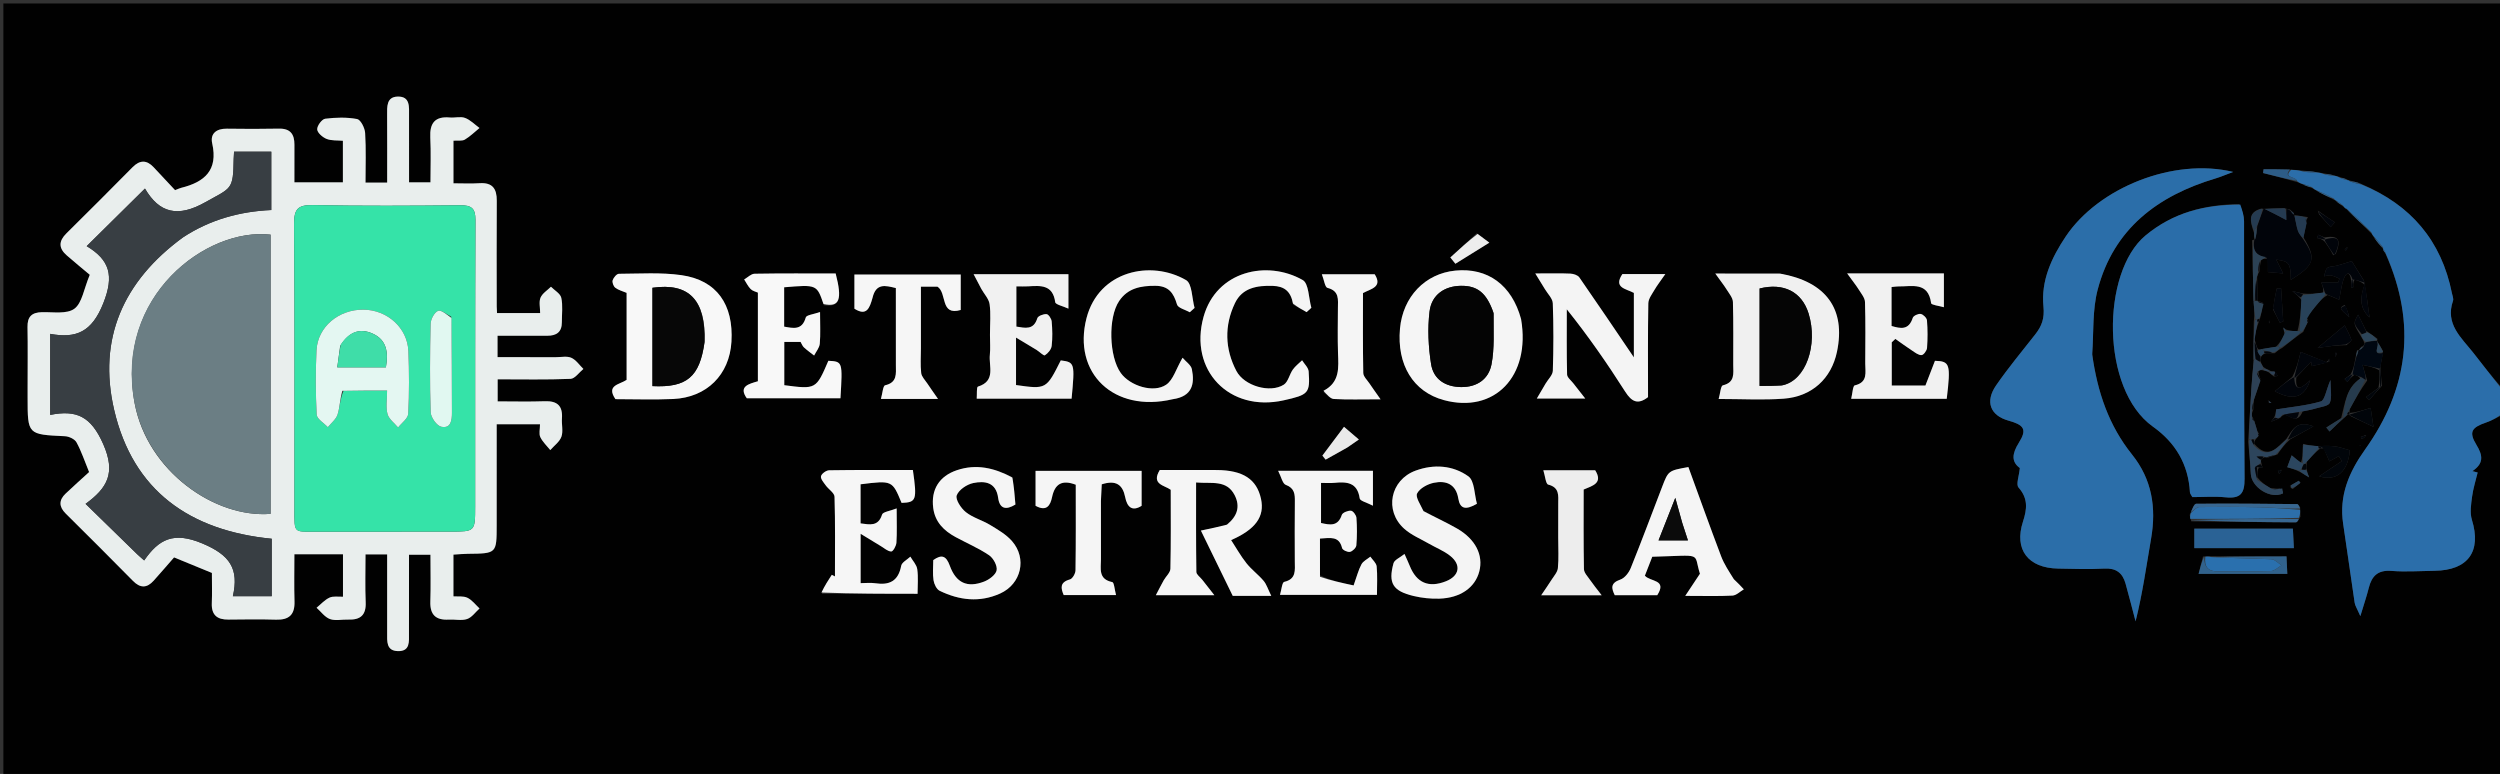 <svg version="1.1" id="Layer_1" xmlns="http://www.w3.org/2000/svg" xmlns:xlink="http://www.w3.org/1999/xlink" x="0px" y="0px" width="100%" height="100%" viewBox="0 0 814 252" xml:space="preserve">


<rect x="0" y="0" width="814" height="252" fill="#333333" stroke="none"/>


<path fill="#010101" opacity="1" stroke="none" 
	d="
M815,135 
	C815,174.325 815,213.651 815,252.982 
	C543.73,252.988 272.46,252.988 1.095,252.988 
	C1.095,169.08 1.095,85.16 1.095,1.12 
	C272.333,1.12 543.667,1.12 815,1.12 
	C815,42.753 815,84.411 814.711,126.366 
	C811.386,122.725 808.383,118.761 805.303,114.859 
	C801.38,109.888 796.078,105.5 798.7,97.943 
	C798.94,97.253 798.521,96.319 798.359,95.508 
	C794.942,78.362 784.96,66.673 768.644,59.799 
	C767.272,59.29 766.133,59.04 764.874,58.715 
	C764.754,58.641 764.477,58.694 764.278,58.476 
	C763.361,58.082 762.642,57.906 761.625,57.566 
	C760.881,57.337 760.434,57.273 759.708,57.038 
	C758.592,56.764 757.755,56.662 756.571,56.423 
	C755.484,56.228 754.743,56.17 753.685,55.949 
	C752.222,55.745 751.075,55.703 749.552,55.526 
	C748.112,55.361 747.049,55.332 745.553,55.206 
	C742.421,55.109 739.721,55.109 737.021,55.109 
	C736.967,55.518 736.913,55.927 736.859,56.336 
	C740.556,57.271 744.252,58.206 748.158,59.338 
	C748.914,59.691 749.46,59.848 750.232,60.238 
	C751.286,60.707 752.114,60.941 753.101,61.374 
	C753.573,61.693 753.886,61.814 754.399,62.186 
	C756.397,63.309 758.195,64.181 760.095,65.141 
	C760.196,65.229 760.465,65.207 760.634,65.489 
	C761.518,66.23 762.233,66.691 763.078,67.352 
	C763.458,67.767 763.744,67.907 764.208,68.267 
	C766.925,70.983 769.499,73.402 772.155,76.064 
	C772.471,76.547 772.705,76.788 772.997,77.347 
	C774.006,78.811 774.956,79.956 775.946,81.073 
	C775.987,81.045 775.888,81.054 775.945,81.349 
	C776.266,81.939 776.529,82.234 776.823,82.88 
	C786.945,105.609 784.134,126.623 770.055,146.376 
	C764.865,153.657 761.521,161.373 762.934,170.586 
	C764.243,179.131 765.383,187.701 766.675,196.249 
	C766.827,197.249 767.47,198.174 768.528,200.618 
	C769.735,196.612 770.617,194.054 771.269,191.438 
	C772.248,187.516 774.255,185.532 778.679,185.887 
	C783.309,186.258 787.999,185.906 792.663,185.848 
	C803.64,185.712 808.029,179.528 804.848,169.236 
	C804.136,166.931 804.588,164.166 804.916,161.667 
	C805.263,159.025 806.101,156.448 806.724,153.843 
	C806.152,153.696 805.579,153.55 805.006,153.403 
	C808.716,150.902 808.484,148.385 806.336,144.864 
	C803.738,140.606 804.76,139.169 809.581,137.528 
	C811.457,136.89 813.198,135.855 815,135 
M738.703,130.439 
	C738.703,130.439 738.394,130.516 738.394,130.516 
	C738.394,130.516 738.575,130.81 738.846,131.23 
	C739.084,131.218 739.322,131.207 739.56,131.195 
	C739.309,130.988 739.059,130.781 738.703,130.439 
M739.114,121.559 
	C739.405,121.78 739.696,122.001 740.372,122.581 
	C740.767,122.529 741.162,122.477 741.557,122.425 
	C741.375,121.949 741.194,121.472 740.35,120.961 
	C739.908,120.965 739.467,120.969 738.736,120.464 
	C738.196,120.268 737.656,120.072 736.875,119.389 
	C736.577,118.942 736.278,118.495 735.999,117.405 
	C736.003,116.976 736.007,116.548 736.433,115.778 
	C736.69,115.525 736.947,115.271 737.899,115.01 
	C738.597,115.008 739.294,115.006 740.662,115.01 
	C741.259,114.465 741.855,113.92 743.138,113.244 
	C745.179,111.595 747.221,109.947 749.934,108.06 
	C750.392,107.021 750.85,105.981 751.521,104.723 
	C751.62,104.393 751.497,104.159 750.986,103.262 
	C752.258,101.735 753.516,100.196 754.807,98.685 
	C755.586,97.773 756.416,96.904 757.917,96.03 
	C759.057,96.508 760.197,96.986 761.637,97.588 
	C762.144,95.178 762.363,92.875 763.139,90.778 
	C764.038,88.352 765.22,88.58 765.526,91.352 
	C765.526,92.103 765.526,92.854 765.526,93.604 
	C765.759,93.595 765.993,93.585 766.227,93.576 
	C766.152,92.718 766.077,91.86 766.688,91.068 
	C767.783,91.388 768.878,91.707 769.903,92.743 
	C768.549,96.486 768.032,100.138 771.523,103.364 
	C771.023,99.571 770.523,95.779 769.706,91.376 
	C768.203,88.973 766.701,86.57 765.733,85.022 
	C764.102,85.527 762.543,86.052 760.958,86.486 
	C759.894,86.778 758.58,86.655 757.778,87.255 
	C757.119,87.747 757.049,89.029 756.718,89.962 
	C757.467,89.846 758.253,89.531 758.955,89.663 
	C759.916,89.844 760.813,90.364 761.737,90.739 
	C761.595,91.158 761.453,91.577 761.31,91.997 
	C759.49,91.997 757.67,91.997 755.83,91.997 
	C756.309,93.325 756.634,94.225 756.313,95.328 
	C754.216,95.574 752.119,95.82 749.7,95.577 
	C749.058,95.418 748.415,95.258 746.389,94.754 
	C747.992,96.125 748.508,96.566 749.37,97.685 
	C749.173,101.037 748.976,104.39 748.051,107.849 
	C746.821,107.796 745.592,107.743 744.146,107.259 
	C743.914,107.053 743.683,106.847 743.451,106.64 
	C743.557,107.16 743.664,107.68 743.847,108.873 
	C743.164,110.177 742.481,111.481 741.063,112.928 
	C739.597,113.152 738.13,113.376 736.124,113.767 
	C735.753,113.839 735.381,113.91 735.007,113.33 
	C734.715,112.566 734.424,111.802 734.028,110.256 
	C734.366,108.502 734.704,106.748 735.49,104.709 
	C735.631,104.39 735.773,104.071 736.025,103.044 
	C736.352,101.674 736.68,100.304 736.652,98.478 
	C736.108,98.319 735.564,98.16 734.995,98.003 
	C734.995,98.003 735,97.978 735.004,97.09 
	C734.968,94.985 734.932,92.88 734.921,90.158 
	C735.002,89.754 735.084,89.351 735.64,88.437 
	C735.748,87.264 735.857,86.092 736.291,84.445 
	C736.83,84.286 737.369,84.128 738.44,84.386 
	C738.44,85.848 738.44,87.311 738.44,88.594 
	C739.9,88.722 741.603,88.872 743.392,89.03 
	C742.651,87.545 741.952,86.142 741.148,84.531 
	C745.414,85.101 745.828,85.73 745.885,91.142 
	C753.667,86.247 754.267,84.301 749.977,77.239 
	C750.329,75.728 750.68,74.216 751.019,72.191 
	C751.019,71.846 751.019,71.502 751.45,70.693 
	C749.962,70.456 748.474,70.218 746.992,70.01 
	C746.992,70.01 747.021,70.014 746.884,69.4 
	C746.581,69.109 746.278,68.817 745.645,68.26 
	C745.238,68.16 744.831,68.061 743.608,67.751 
	C741.397,67.836 739.186,67.921 737.006,68.01 
	C737.006,68.01 737.015,67.981 736.238,67.923 
	C731.788,69.139 732.65,72.059 733.911,75.841 
	C733.935,76.569 733.958,77.296 734.011,78.007 
	C734.011,78.007 734.014,77.973 733.291,78.232 
	C733.429,84.904 733.567,91.576 733.838,98.888 
	C733.97,100.592 734.103,102.296 733.84,104.74 
	C733.771,108.927 733.702,113.113 733.717,118.096 
	C733.492,120.87 733.228,123.642 733.051,126.42 
	C732.701,131.948 732.398,137.479 732.004,143.869 
	C732.298,147.322 732.708,150.77 732.856,154.229 
	C733.046,158.672 739.305,162.635 743.3,160.659 
	C743.459,160.58 743.173,159.602 742.294,159.006 
	C741.492,159.022 740.69,159.037 739.204,158.971 
	C737.766,158.06 736.328,157.148 734.963,155.388 
	C734.984,154.271 735.005,153.153 735.477,152.195 
	C735.886,152.216 736.296,152.237 736.705,152.258 
	C736.566,151.881 736.427,151.505 736.22,150.496 
	C736.171,150.29 736.121,150.084 736.335,149.439 
	C736.62,149.251 736.905,149.064 737.503,148.837 
	C737.503,148.837 737.809,148.91 738.485,148.972 
	C739.297,148.733 740.109,148.494 741.549,147.947 
	C742.673,146.315 743.797,144.684 745.726,143.019 
	C748.036,141.731 750.347,140.443 753.259,138.82 
	C747.76,136.659 746.416,139.976 744.396,142.955 
	C741.34,145.747 738.556,149.833 733.98,144.488 
	C733.992,144.046 734.004,143.604 734.574,142.891 
	C734.827,142.571 735.08,142.251 735.535,141.724 
	C735.637,141.414 735.529,141.184 735.001,140.373 
	C734.659,139.277 734.316,138.181 733.86,136.68 
	C733.742,136.418 733.558,136.214 733.184,135.365 
	C733.189,134.888 733.193,134.412 733.651,133.45 
	C733.733,132.56 733.814,131.67 733.912,130.078 
	C734.611,128.036 735.309,125.994 735.962,123.351 
	C735.666,122.61 735.371,121.87 735.324,120.658 
	C735.823,120.508 736.323,120.358 737.198,120.695 
	C737.79,120.807 738.381,120.919 739.114,121.559 
M768.007,114.005 
	C768.007,114.005 767.998,113.973 767.441,114.094 
	C767.285,114.818 767.13,115.543 766.86,116.984 
	C766.567,118.649 766.274,120.314 765.317,122.002 
	C764.679,122.468 764.041,122.933 763.402,123.399 
	C763.707,123.724 764.012,124.049 764.316,124.373 
	C764.885,123.59 765.453,122.806 766.67,122.021 
	C767.439,122.299 768.208,122.577 768.443,123.348 
	C763.907,126.349 763.584,131.21 762.274,136.155 
	C760.666,137.174 759.058,138.193 757.45,139.212 
	C757.798,139.639 758.147,140.066 758.495,140.493 
	C760.021,139.019 761.547,137.545 763.54,135.835 
	C763.755,135.563 763.971,135.291 764.584,135.013 
	C764.584,135.013 764.983,135.017 765.499,135.554 
	C767.699,136.584 769.899,137.614 772.803,138.974 
	C772.412,136.378 772.082,134.182 771.877,132.818 
	C769.407,133.597 767.212,134.29 765.006,134.481 
	C765.001,134.313 764.996,134.146 765.038,133.226 
	C766.745,130.158 768.452,127.091 770.734,123.905 
	C770.271,122.325 769.809,120.744 769.241,118.803 
	C771.261,119.235 773.115,119.631 774.62,120.537 
	C774.744,122.357 774.868,124.176 774.435,126.267 
	C773.088,127.268 771.741,128.269 770.394,129.27 
	C770.734,129.609 771.073,129.947 771.412,130.286 
	C772.611,128.86 773.809,127.434 775.534,125.624 
	C775.365,123.747 775.196,121.87 775.03,119.247 
	C775.339,117.805 775.648,116.364 775.885,114.26 
	C775.255,113.164 774.625,112.067 773.988,111.008 
	C773.988,111.008 774.025,111.015 774.072,110.296 
	C773.039,109.527 772.005,108.758 770.404,107.695 
	C769.538,105.952 768.672,104.21 767.793,102.475 
	C766.198,105.302 766.198,105.302 768.533,109.177 
	C769.018,109.958 769.503,110.739 769.94,111.904 
	C769.799,112.259 769.658,112.615 768.811,112.961 
	C768.532,113.309 768.252,113.658 768.007,114.005 
M746.532,159.202 
	C747.358,158.532 748.184,157.862 749.01,157.192 
	C748.828,156.977 748.646,156.761 748.464,156.545 
	C747.623,157.027 746.782,157.509 745.579,158.207 
	C745.671,158.566 745.763,158.924 746.532,159.202 
M750.984,152.403 
	C750.985,151.928 750.987,151.452 751.088,150.281 
	C752.391,148.854 753.694,147.428 755.498,146.001 
	C755.665,146 755.833,146 756.662,146.011 
	C757.214,147.314 757.765,148.617 758.442,150.217 
	C759.189,149.804 760.34,149.166 761.491,148.529 
	C761.831,149.06 762.172,149.591 762.512,150.122 
	C759.987,151.814 757.461,153.506 755.113,155.078 
	C760.766,156.871 764.556,153.509 765.101,146.618 
	C763.317,146.132 761.762,145.526 760.156,145.321 
	C758.38,145.093 756.557,145.232 753.998,145.249 
	C752.725,145.1 751.452,144.95 749.934,144.517 
	C749.854,144.774 749.774,145.032 749.768,146.068 
	C749.769,147.616 749.77,149.165 749.11,150.772 
	C748.149,149.949 747.188,149.126 746.168,148.252 
	C745.834,149.151 745.343,150.47 744.729,152.12 
	C746.269,152.566 747.489,152.92 749.078,153.78 
	C750.006,154.334 750.933,154.889 751.861,155.443 
	C751.556,154.667 751.251,153.892 750.984,152.403 
M754.897,68.717 
	C754.811,68.673 754.726,68.628 754.64,68.583 
	C754.752,68.729 754.863,68.874 755.059,69.712 
	C756.326,71.124 757.593,72.536 758.86,73.947 
	C759.31,73.421 759.76,72.895 760.209,72.369 
	C758.479,71.238 756.749,70.107 754.897,68.717 
M756.901,77.322 
	C756.208,77.024 755.514,76.727 754.821,76.429 
	C754.695,76.79 754.568,77.15 754.442,77.511 
	C755.286,77.683 756.13,77.855 756.999,78.746 
	C757.982,80.151 758.966,81.556 759.693,83.099 
	C759.81,83.085 759.926,83.07 760.528,82.633 
	C761.833,79.219 762.446,76.325 756.901,77.322 
M757.364,117.937 
	C754.22,116.66 751.075,115.382 749.107,114.583 
	C748.347,117.613 747.671,120.304 746.372,122.737 
	C744.525,124.245 742.679,125.754 740.68,127.386 
	C746.639,130.582 750.282,129.504 752.172,123.84 
	C749.646,126.144 747.252,128.082 747.678,122.893 
	C749.28,121.191 750.881,119.488 752.483,117.786 
	C752.573,118.259 752.662,118.733 752.752,119.207 
	C754.506,118.808 756.261,118.41 758.41,117.757 
	C758.396,117.414 758.382,117.071 758.368,116.728 
	C758.239,117.146 758.11,117.563 757.364,117.937 
M749.742,133.974 
	C751.169,133.65 752.62,133.408 754.015,132.982 
	C755.636,132.487 758.159,132.22 758.591,131.16 
	C759.346,129.309 758.802,126.929 758.802,123.715 
	C757.358,127.125 756.932,130.339 755.675,130.706 
	C750.99,132.076 746.032,132.511 741.099,133.309 
	C741.043,134.043 740.967,135.027 740.377,136.058 
	C740.072,136.473 739.766,136.888 739.46,137.303 
	C740.314,136.992 741.168,136.681 742.497,136.012 
	C742.714,135.682 742.932,135.351 743.81,135.029 
	C745.579,135.103 747.856,138.424 749.742,133.974 
M719.367,181.099 
	C718.934,181.15 718.5,181.201 717.301,181.18 
	C716.84,182.995 716.378,184.81 715.859,186.856 
	C726.021,186.856 735.197,186.856 744.746,186.856 
	C744.641,184.63 744.561,182.924 744.478,181.171 
	C735.918,181.171 727.969,181.171 719.367,181.099 
M749.016,168.238 
	C748.979,167.488 748.942,166.738 748.914,165.138 
	C748.602,164.789 748.294,164.137 747.979,164.134 
	C737.009,164.016 726.038,163.903 715.07,164.025 
	C714.389,164.033 713.728,165.952 712.973,167.642 
	C713.03,168.079 713.088,168.516 713.475,169.75 
	C724.813,169.876 736.15,170.016 747.489,170.08 
	C747.947,170.082 748.41,169.361 749.016,168.238 
M8.988,126.486 
	C8.988,127.485 8.988,128.484 8.988,129.483 
	C8.988,141.521 8.991,141.465 21.147,142.034 
	C22.462,142.096 24.317,142.956 24.899,144.01 
	C26.48,146.876 27.512,150.045 29.012,153.705 
	C26.496,156.007 23.886,158.328 21.354,160.73 
	C19.124,162.847 19.169,164.998 21.375,167.191 
	C28.7,174.473 36.036,181.745 43.27,189.117 
	C45.691,191.584 47.838,191.511 50.043,189.06 
	C52.373,186.47 54.638,183.821 56.676,181.49 
	C61.46,183.454 65.232,185.002 68.992,186.545 
	C68.992,190.033 69.098,193.198 68.964,196.353 
	C68.799,200.24 70.685,201.781 74.392,201.735 
	C79.556,201.671 84.725,201.607 89.886,201.761 
	C94.108,201.887 96.02,200.141 95.891,195.846 
	C95.737,190.746 95.855,185.638 95.855,180.478 
	C101.473,180.478 106.449,180.478 111.675,180.478 
	C111.675,185.079 111.675,189.524 111.675,194.289 
	C110.172,194.355 108.529,194.021 107.297,194.585 
	C105.717,195.308 104.468,196.752 103.076,197.886 
	C104.513,199.16 105.761,200.957 107.44,201.566 
	C109.207,202.208 111.389,201.657 113.385,201.732 
	C117.301,201.878 119.241,200.322 119.065,196.128 
	C118.849,190.992 119.013,185.84 119.013,180.511 
	C121.46,180.511 123.543,180.511 126.054,180.511 
	C126.054,189.166 126.056,197.635 126.054,206.104 
	C126.053,208.794 125.711,211.919 129.588,212.001 
	C133.595,212.085 133.156,208.864 133.164,206.224 
	C133.19,197.761 133.174,189.298 133.174,180.631 
	C135.708,180.631 137.752,180.631 140.158,180.631 
	C140.158,185.917 140.285,190.896 140.12,195.866 
	C139.976,200.189 141.924,201.983 146.13,201.737 
	C148.123,201.621 150.282,202.161 152.08,201.555 
	C153.641,201.029 154.8,199.309 156.137,198.117 
	C154.839,196.92 153.713,195.362 152.19,194.635 
	C150.849,193.994 149.064,194.282 147.638,194.173 
	C147.638,189.335 147.638,185.08 147.638,180.583 
	C149.397,180.479 150.86,180.33 152.323,180.316 
	C161.715,180.229 161.717,180.239 161.719,170.958 
	C161.722,160.028 161.72,149.098 161.72,138.145 
	C166.7,138.145 171.107,138.145 175.823,138.145 
	C175.823,139.748 175.416,141.242 175.919,142.306 
	C176.664,143.88 178.055,145.149 179.171,146.548 
	C180.428,145.11 182.203,143.857 182.799,142.184 
	C183.431,140.41 182.826,138.228 182.969,136.239 
	C183.262,132.148 181.46,130.491 177.378,130.642 
	C172.291,130.831 167.191,130.688 162.037,130.688 
	C162.037,127.956 162.037,125.882 162.037,123.507 
	C170.155,123.507 177.97,123.676 185.766,123.354 
	C187.203,123.295 188.559,121.254 189.952,120.127 
	C188.665,118.877 187.571,117.197 186.033,116.503 
	C184.639,115.874 182.761,116.297 181.096,116.295 
	C174.68,116.285 168.264,116.291 161.999,116.291 
	C161.999,113.599 161.999,111.658 161.999,109.307 
	C167.58,109.307 172.879,109.285 178.177,109.316 
	C181.166,109.334 182.954,108.135 182.94,104.932 
	C182.929,102.266 183.309,99.516 182.756,96.969 
	C182.455,95.588 180.567,94.552 179.395,93.36 
	C178.22,94.528 176.603,95.508 175.998,96.92 
	C175.413,98.285 175.871,100.096 175.871,101.929 
	C170.922,101.929 166.512,101.929 161.83,101.929 
	C161.789,101.088 161.732,100.463 161.732,99.838 
	C161.724,88.342 161.672,76.847 161.748,65.352 
	C161.773,61.448 160.359,59.379 156.161,59.654 
	C153.396,59.835 150.609,59.688 147.645,59.688 
	C147.645,54.692 147.645,50.316 147.645,45.804 
	C149.106,45.697 150.465,45.974 151.351,45.451 
	C153.082,44.429 154.549,42.959 156.125,41.674 
	C154.572,40.545 153.156,39.05 151.423,38.399 
	C149.963,37.851 148.122,38.408 146.47,38.259 
	C141.634,37.823 139.877,40.072 140.106,44.756 
	C140.346,49.657 140.16,54.579 140.16,59.374 
	C137.473,59.374 135.543,59.374 133.19,59.374 
	C133.19,51.942 133.202,44.808 133.184,37.673 
	C133.177,34.857 133.629,31.338 129.475,31.45 
	C125.813,31.549 126.029,34.742 126.046,37.485 
	C126.091,44.787 126.062,52.089 126.062,59.449 
	C123.514,59.449 121.429,59.449 119.009,59.449 
	C119.009,53.91 119.217,48.584 118.886,43.292 
	C118.784,41.662 117.427,38.973 116.275,38.759 
	C112.903,38.133 109.309,38.226 105.882,38.661 
	C104.812,38.797 103.224,40.956 103.281,42.119 
	C103.337,43.239 105.037,44.709 106.334,45.225 
	C107.931,45.86 109.857,45.668 111.644,45.834 
	C111.644,50.513 111.644,54.945 111.644,59.365 
	C106.3,59.365 101.235,59.365 95.858,59.365 
	C95.858,55.072 95.837,51.094 95.864,47.116 
	C95.888,43.71 94.545,41.809 90.83,41.886 
	C85.168,42.003 79.501,41.989 73.838,41.902 
	C70.461,41.85 68.379,43.511 69.094,46.688 
	C71.067,55.449 66.577,59.285 58.987,61.16 
	C58.514,61.276 58.068,61.503 57.003,61.912 
	C54.787,59.544 52.402,56.999 50.02,54.451 
	C47.749,52.022 45.522,52.066 43.183,54.423 
	C36.029,61.636 28.875,68.851 21.634,75.977 
	C19.042,78.528 19.067,80.832 21.732,83.151 
	C24.349,85.429 27.034,87.627 29.23,89.474 
	C27.278,94.135 26.735,98.666 24.219,100.523 
	C21.764,102.334 17.296,101.569 13.705,101.642 
	C10.352,101.71 8.89,103.093 8.955,106.499 
	C9.076,112.827 8.989,119.16 8.988,126.486 
M681.179,115.048 
	C681.726,108.112 681.265,100.91 683.008,94.289 
	C688.223,74.469 702.561,63.71 721.457,58.076 
	C722.999,57.616 724.484,56.965 727.125,55.982 
	C707.698,51.278 683.258,61.102 672.624,76.967 
	C667.99,83.881 664.499,91.407 665.351,99.824 
	C665.734,103.621 664.814,106.148 662.72,108.82 
	C658.409,114.323 653.918,119.707 649.948,125.449 
	C646.247,130.804 648.03,135.296 653.972,136.959 
	C659.045,138.379 660.07,139.805 657.361,144.118 
	C655.071,147.763 654.884,150.369 657.657,152.395 
	C657.422,155.008 656.352,157.731 657.234,158.73 
	C660.394,162.31 660.018,165.729 658.682,169.836 
	C655.719,178.945 660.342,184.964 670.124,185.13 
	C675.122,185.215 680.135,185.422 685.116,185.129 
	C688.989,184.901 691.104,186.536 692.078,190.019 
	C693.22,194.1 694.259,198.21 695.342,202.307 
	C697.602,193.316 698.858,184.275 700.407,175.285 
	C702.133,165.264 700.68,156.07 694.18,147.976 
	C686.651,138.599 682.93,127.69 681.179,115.048 
M729.064,66.448 
	C717.819,66.608 707.568,69.212 698.587,76.665 
	C684.134,88.659 683.937,126.806 701.008,138.93 
	C708.353,144.147 712.525,151.204 713.044,160.305 
	C713.069,160.735 713.455,161.144 713.825,161.856 
	C717.419,161.856 721.089,161.562 724.691,161.929 
	C729.5,162.418 730.868,160.665 730.829,155.855 
	C730.606,127.917 730.724,99.975 730.663,72.035 
	C730.659,70.289 730.115,68.545 729.064,66.448 
M399.162,171.031 
	C396.783,171.535 394.404,172.039 391.01,172.759 
	C394.485,179.88 397.849,186.776 401.382,194.016 
	C402.791,194.016 404.782,194.016 406.774,194.016 
	C408.743,194.016 410.712,194.016 413.924,194.016 
	C412.842,191.83 412.393,190.264 411.434,189.128 
	C409.721,187.098 407.508,185.48 405.86,183.406 
	C403.986,181.048 402.501,178.38 400.85,175.851 
	C408.806,172.38 411.847,168.193 410.578,162.411 
	C409.174,156.011 404.73,153.1 396.145,153.044 
	C389.866,153.002 383.587,153.036 377.622,153.036 
	C374.743,157.755 379.172,157.99 381.188,159.474 
	C381.188,168.212 381.283,176.697 381.086,185.175 
	C381.056,186.445 379.626,187.664 378.908,188.943 
	C378.089,190.4 377.342,191.897 376.348,193.787 
	C383.03,193.787 388.314,193.787 395.386,193.787 
	C393.547,191.442 392.495,190.097 391.441,188.755 
	C390.778,187.912 389.546,187.08 389.534,186.229 
	C389.397,176.66 389.447,167.088 389.447,157.089 
	C394.56,157.544 399.419,156.101 402.038,161.293 
	C403.867,164.921 402.902,168.057 399.162,171.031 
M531.987,100.706 
	C531.987,105.998 531.987,111.291 531.987,116.357 
	C525.997,107.529 520.183,98.883 514.236,90.33 
	C513.72,89.587 512.341,89.141 511.338,89.095 
	C508.05,88.942 504.75,89.037 499.888,89.037 
	C501.367,91.439 502.224,92.799 503.048,94.18 
	C503.951,95.691 505.531,97.195 505.588,98.748 
	C505.861,106.065 505.842,113.401 505.602,120.719 
	C505.555,122.139 504.059,123.511 503.236,124.908 
	C502.393,126.338 501.557,127.771 500.388,129.767 
	C506.012,129.767 510.114,129.767 516.158,129.767 
	C514.304,127.406 513.273,126.114 512.266,124.803 
	C511.543,123.862 510.266,122.91 510.243,121.938 
	C510.068,114.865 510.149,107.786 510.149,100.709 
	C517.133,109.419 523.325,118.361 529.168,127.526 
	C531.302,130.873 533.309,131.832 536.599,129.308 
	C536.599,119.074 536.513,108.918 536.693,98.767 
	C536.719,97.274 537.907,95.749 538.729,94.338 
	C539.582,92.871 540.642,91.525 542.232,89.232 
	C536.454,89.232 532.34,89.232 528.251,89.232 
	C525.236,93.745 529.421,93.979 531.987,95.37 
	C531.987,96.785 531.987,98.276 531.987,100.706 
M579.181,89.071 
	C572.883,89.071 566.584,89.071 558.502,89.071 
	C560.281,91.556 561.355,92.914 562.267,94.374 
	C563.051,95.63 564.201,96.986 564.24,98.326 
	C564.441,105.148 564.32,111.979 564.342,118.806 
	C564.35,121.593 564.98,124.507 560.962,125.466 
	C560.264,125.632 560.114,128.096 559.594,129.906 
	C567.17,129.906 574.002,130.306 580.768,129.809 
	C590.005,129.13 596.295,123.243 598.12,114.534 
	C601.018,100.696 594.669,91.74 579.181,89.071 
M204.023,118.298 
	C204.023,120.114 204.023,121.93 204.023,123.69 
	C201.722,125.247 197.273,125.383 200.388,129.964 
	C206.599,129.964 212.912,130.197 219.201,129.912 
	C230.134,129.416 237.512,122.009 238.159,111.296 
	C238.894,99.14 233.36,91.226 221.899,89.594 
	C215.212,88.641 208.312,89.117 201.508,89.149 
	C200.794,89.152 199.759,90.395 199.481,91.258 
	C199.263,91.934 199.746,93.226 200.345,93.687 
	C201.349,94.459 202.694,94.787 204.023,95.356 
	C204.023,102.736 204.023,110.041 204.023,118.298 
M495.175,103.515 
	C492.242,92.771 484.388,87.087 473.883,88.107 
	C464.008,89.065 456.771,96.636 455.836,106.986 
	C454.769,118.783 460.149,127.565 470.095,130.266 
	C486.573,134.742 498.459,122.544 495.175,103.515 
M607.699,89.027 
	C606.235,89.027 604.77,89.027 601.431,89.027 
	C603.295,91.603 604.376,92.948 605.286,94.4 
	C606.071,95.652 607.203,97.011 607.244,98.35 
	C607.444,105.008 607.358,111.676 607.323,118.339 
	C607.308,121.194 608.29,124.461 603.917,125.48 
	C603.271,125.631 603.173,128.133 602.745,129.858 
	C613.614,129.858 623.741,129.858 633.856,129.858 
	C635.201,118.553 634.91,117.61 630.022,117.483 
	C628.959,120.236 627.889,123.005 626.918,125.521 
	C622.995,125.521 619.414,125.521 615.953,125.521 
	C615.953,120.602 615.953,116.033 615.953,111.465 
	C616.345,111.093 616.736,110.721 617.127,110.349 
	C618.961,111.636 620.767,112.965 622.64,114.191 
	C623.589,114.813 624.685,115.682 625.664,115.621 
	C626.331,115.58 627.379,114.155 627.442,113.29 
	C627.66,110.307 627.663,107.287 627.419,104.308 
	C627.355,103.519 626.193,102.366 625.384,102.22 
	C624.591,102.076 623.016,102.813 622.798,103.489 
	C621.475,107.593 618.808,107.001 615.891,106.138 
	C615.891,101.698 615.891,97.602 615.891,93.457 
	C616.867,93.368 617.52,93.248 618.171,93.258 
	C622.567,93.328 627.808,91.646 628.78,98.717 
	C628.862,99.317 631.408,99.578 632.932,100.033 
	C632.932,95.708 632.932,92.459 632.932,89.028 
	C624.638,89.028 616.648,89.028 607.699,89.027 
M322.334,109.501 
	C322.334,111.5 322.51,113.519 322.296,115.495 
	C321.891,119.224 324.342,124.051 318.41,125.883 
	C317.928,126.031 318.135,128.41 318.017,129.812 
	C328.73,129.812 338.83,129.812 348.908,129.812 
	C350.014,118.21 349.934,117.932 345.39,117.344 
	C340.662,126.764 340.662,126.764 330.818,125.373 
	C330.818,120.823 330.818,116.24 330.818,109.918 
	C333.638,111.606 335.568,112.735 337.47,113.91 
	C338.439,114.508 339.819,115.929 340.208,115.686 
	C341.218,115.056 342.289,113.772 342.424,112.639 
	C342.738,110.012 342.657,107.308 342.43,104.661 
	C342.354,103.777 341.402,102.331 340.76,102.279 
	C339.76,102.199 337.982,102.874 337.754,103.608 
	C336.534,107.544 333.839,106.797 330.931,106.34 
	C330.931,101.882 330.931,97.66 330.931,93.243 
	C332.462,93.243 333.626,93.304 334.781,93.232 
	C338.858,92.98 342.807,92.662 343.579,98.387 
	C343.687,99.183 346.107,99.667 347.882,100.493 
	C347.882,95.943 347.882,92.561 347.882,89.283 
	C337.735,89.283 327.95,89.283 317.007,89.283 
	C318.083,91.336 318.781,92.723 319.53,94.082 
	C320.442,95.737 321.963,97.287 322.21,99.026 
	C322.651,102.129 322.334,105.34 322.334,109.501 
M429.78,187.315 
	C429.78,183.37 429.78,179.425 429.78,175.358 
	C433.154,175.159 436.023,174.434 436.985,178.455 
	C437.134,179.081 438.779,179.855 439.545,179.69 
	C440.384,179.509 441.557,178.367 441.626,177.562 
	C441.878,174.587 441.868,171.568 441.652,168.588 
	C441.59,167.734 440.545,166.338 439.869,166.287 
	C438.877,166.213 437.138,166.907 436.892,167.658 
	C435.634,171.498 433,170.932 430.127,170.285 
	C430.127,165.948 430.127,161.731 430.127,157.234 
	C431.788,157.234 433.104,157.337 434.398,157.215 
	C438.438,156.832 441.954,156.957 442.715,162.272 
	C442.836,163.123 445.142,163.662 447.029,164.657 
	C447.029,159.993 447.029,156.604 447.029,153.285 
	C436.913,153.285 427.136,153.285 416.16,153.285 
	C417.199,155.313 417.594,157.478 418.646,157.868 
	C421.544,158.94 421.634,160.92 421.605,163.367 
	C421.53,169.858 421.565,176.35 421.59,182.842 
	C421.602,185.65 422.141,188.538 418.137,189.462 
	C417.437,189.623 417.261,192.053 416.768,193.688 
	C427.73,193.688 437.93,193.688 448.34,193.688 
	C448.34,190.382 448.532,187.381 448.241,184.427 
	C448.131,183.31 446.906,182.302 446.189,181.244 
	C445.196,182.063 443.85,182.693 443.288,183.743 
	C442.29,185.609 441.768,187.728 440.734,190.613 
	C436.983,189.809 433.392,189.04 429.78,187.315 
M267.587,193.331 
	C277.917,193.331 288.248,193.331 298.76,193.331 
	C298.76,190.609 299.023,187.922 298.656,185.323 
	C298.453,183.887 297.195,182.599 296.413,181.244 
	C295.377,182.233 293.642,183.09 293.426,184.234 
	C292.497,189.169 289.628,190.613 285.009,189.911 
	C283.448,189.674 281.82,189.873 280.219,189.873 
	C280.219,184.675 280.219,180.077 280.219,173.803 
	C283.065,175.541 284.977,176.726 286.909,177.88 
	C287.992,178.528 289.108,179.565 290.206,179.562 
	C290.791,179.56 291.802,177.745 291.871,176.699 
	C292.089,173.413 291.951,170.105 291.951,165.539 
	C289.822,166.388 287.485,166.646 287.201,167.55 
	C285.96,171.495 283.218,170.809 280.199,170.416 
	C280.199,166.142 280.199,161.899 280.199,157.687 
	C290.521,156.402 290.521,156.402 293.552,163.74 
	C298.369,163.572 298.633,162.852 297.234,153.037 
	C288.194,153.037 279.078,152.978 269.966,153.124 
	C269.018,153.139 267.496,154.237 267.317,155.065 
	C267.134,155.914 268.19,157.109 268.859,158.041 
	C269.783,159.329 271.687,160.488 271.724,161.744 
	C271.98,170.385 271.859,179.038 271.859,187.687 
	C271.518,187.51 271.178,187.333 270.837,187.156 
	C269.669,188.944 268.5,190.733 267.587,193.331 
M268.248,99.385 
	C273.351,100.135 274.317,97.602 272.091,89.045 
	C263.318,89.045 254.501,88.975 245.688,89.131 
	C244.549,89.151 243.43,90.337 242.302,90.983 
	C242.995,92.046 243.55,93.245 244.426,94.126 
	C245.057,94.761 246.113,94.973 246.765,95.275 
	C246.765,105.063 246.765,114.496 246.765,124.14 
	C243.773,125.019 240.401,125.802 243.151,129.672 
	C253.53,129.672 263.607,129.672 273.65,129.672 
	C274.368,117.728 274.368,117.728 269.714,117.476 
	C265.706,126.78 265.706,126.78 255.363,125.421 
	C255.363,120.72 255.363,116.017 255.363,111.337 
	C257.369,111.337 259.021,111.337 260.67,111.337 
	C261.062,112 261.289,112.686 261.755,113.111 
	C262.799,114.064 263.962,114.887 265.077,115.763 
	C265.72,114.483 266.802,113.243 266.92,111.917 
	C267.195,108.821 267.008,105.685 267.008,101.591 
	C264.917,102.34 262.591,102.553 262.364,103.359 
	C261.159,107.62 258.293,106.88 255.32,106.349 
	C255.32,101.993 255.32,97.748 255.32,93.54 
	C265.962,92.649 265.962,92.649 268.248,99.385 
M564.212,188.406 
	C562.929,185.997 561.372,183.691 560.412,181.16 
	C556.735,171.464 553.25,161.696 549.736,152.073 
	C543.229,153.246 543.219,153.242 541.192,158.516 
	C537.803,167.336 534.506,176.193 530.972,184.954 
	C530.368,186.453 529.006,188.219 527.595,188.705 
	C524.223,189.867 524.721,191.604 525.763,193.792 
	C530.697,193.792 535.297,193.792 539.603,193.792 
	C542.917,188.598 537.341,189.499 535.569,187.445 
	C536.366,185.403 537.189,183.295 537.977,181.273 
	C554.848,180.842 551.261,179.696 553.501,186.811 
	C551.949,189.15 550.69,191.045 548.717,194.017 
	C555.148,194.017 559.636,194.17 564.102,193.919 
	C565.367,193.848 566.565,192.597 567.793,191.887 
	C566.829,190.852 565.865,189.816 564.212,188.406 
M463.215,166.189 
	C462.531,164.3 460.792,161.868 461.418,160.654 
	C462.282,158.978 464.804,157.622 466.838,157.199 
	C470.814,156.371 474.059,157.608 474.82,162.306 
	C475.387,165.801 477.306,166.098 480.888,164.027 
	C480.048,161.062 480.145,156.552 478.079,155.079 
	C473.093,151.525 466.926,151.032 460.916,153.24 
	C452.67,156.269 450.626,166.268 457.232,172.173 
	C459.529,174.227 462.563,175.463 465.283,177.033 
	C467.577,178.357 470.122,179.349 472.169,180.974 
	C475.901,183.937 475.183,187.542 470.766,189.276 
	C465.171,191.472 461.244,189.793 459.022,184.27 
	C458.601,183.223 458.117,182.201 457.308,180.364 
	C455.805,181.585 454.029,182.288 453.725,183.396 
	C451.942,189.902 453.503,192.438 460.277,194.058 
	C462.985,194.706 465.861,195.003 468.644,194.917 
	C475.523,194.705 480.303,191.295 481.659,186.045 
	C483.022,180.768 480.443,175.569 474.436,172.101 
	C470.995,170.114 467.35,168.48 463.215,166.189 
M329.357,155.23 
	C323.695,152.301 317.833,150.988 311.573,153.095 
	C305.801,155.037 303.087,159.41 303.857,165.399 
	C304.447,169.986 307.334,172.803 311.147,174.873 
	C314.787,176.849 318.645,178.484 322.055,180.79 
	C323.437,181.725 324.784,184.215 324.503,185.681 
	C324.221,187.147 322.081,188.73 320.413,189.369 
	C314.942,191.467 311.305,189.823 309.26,184.211 
	C308.072,180.953 306.637,180.414 303.866,182.368 
	C303.866,184.62 303.63,186.817 303.955,188.927 
	C304.147,190.174 304.942,191.869 305.954,192.36 
	C312.343,195.467 318.997,196.255 325.665,193.241 
	C332.514,190.146 334.47,181.841 329.499,176.174 
	C327.589,173.996 324.879,172.441 322.349,170.906 
	C319.808,169.364 316.75,168.56 314.468,166.744 
	C312.897,165.493 311.019,162.604 311.512,161.279 
	C312.183,159.474 314.828,157.7 316.906,157.275 
	C320.614,156.517 324.302,156.961 324.999,162.106 
	C325.487,165.703 327.548,166.159 330.621,164.272 
	C330.386,161.359 330.161,158.567 329.357,155.23 
M421.079,99.213 
	C422.531,100.019 423.983,100.825 425.435,101.63 
	C425.949,101.159 426.463,100.687 426.978,100.215 
	C426.09,97.11 426.162,92.321 424.157,91.178 
	C412.601,84.592 396.055,88.156 391.878,103.152 
	C387.034,120.542 400.241,134.312 417.977,130.343 
	C426.085,128.529 426.592,128.055 426.097,120.946 
	C426.009,119.69 424.702,118.52 423.958,117.31 
	C422.937,118.313 421.748,119.197 420.937,120.347 
	C419.831,121.917 419.427,124.336 417.994,125.254 
	C413.57,128.086 405.142,125.685 402.571,120.793 
	C398.8,113.619 398.61,106.022 402.096,98.713 
	C404.49,93.695 409.297,92.915 414.43,93.079 
	C418.159,93.198 420.273,94.827 421.079,99.213 
M382.219,129.936 
	C388.166,129.096 389.066,125.036 388.07,120.191 
	C387.795,118.851 386.159,117.792 385.042,116.48 
	C382.91,120.16 381.989,123.697 379.714,125.253 
	C375.576,128.083 367.932,125.635 364.932,121.454 
	C361.095,116.109 360.747,103.446 364.373,98.032 
	C367.191,93.823 371.407,93.032 376.161,93.057 
	C380.514,93.08 382.124,95.383 383.235,99.144 
	C383.574,100.294 385.949,100.844 387.392,101.668 
	C387.912,101.2 388.432,100.732 388.952,100.263 
	C388.084,97.153 388.188,92.369 386.188,91.208 
	C374.736,84.562 357.76,88.141 353.771,103.577 
	C349.147,121.47 362.665,134.51 382.219,129.936 
M358.463,162.626 
	C358.557,160.877 358.652,159.128 358.729,157.693 
	C363.409,156.201 365.56,157.843 366.36,161.88 
	C366.983,165.026 368.571,166.676 371.709,164.694 
	C371.709,160.821 371.709,157.058 371.709,153.319 
	C360.017,153.319 348.621,153.319 337.178,153.319 
	C337.178,157.358 337.178,161.104 337.178,164.684 
	C340.753,166.653 341.976,164.604 342.549,161.877 
	C343.452,157.586 345.744,156.101 350.267,157.824 
	C350.267,167.096 350.325,176.396 350.185,185.693 
	C350.17,186.73 349.214,188.427 348.375,188.659 
	C344.957,189.6 345.424,191.569 346.34,193.75 
	C351.966,193.75 357.418,193.75 363.38,193.75 
	C362.917,192.036 362.769,189.654 362.16,189.53 
	C357.503,188.579 358.482,185.112 358.469,182.078 
	C358.441,175.917 358.462,169.757 358.463,162.626 
M284.184,96.635 
	C285.23,92.116 288.266,92.946 291.69,93.794 
	C291.69,102.255 291.677,110.554 291.697,118.853 
	C291.704,121.664 292.215,124.534 288.205,125.444 
	C287.49,125.607 287.324,128.182 286.836,129.882 
	C293.134,129.882 298.417,129.882 305.41,129.882 
	C303.845,127.625 302.864,126.26 301.938,124.86 
	C301.206,123.754 300.079,122.657 299.94,121.462 
	C299.636,118.837 299.846,116.152 299.846,113.492 
	C299.846,106.763 299.846,100.034 299.846,93.331 
	C302.315,93.331 303.967,93.331 305.23,93.331 
	C308.443,95.375 306.001,102.924 312.81,100.928 
	C312.81,96.654 312.81,92.926 312.81,89.38 
	C301.052,89.38 289.672,89.38 278.196,89.38 
	C278.196,93.361 278.196,96.991 278.196,100.514 
	C282.178,103.042 283.149,100.334 284.184,96.635 
M507.355,175.49 
	C507.353,178.656 507.564,181.843 507.249,184.978 
	C507.114,186.324 505.93,187.587 505.146,188.84 
	C504.243,190.281 503.257,191.67 501.805,193.827 
	C508.83,193.827 514.257,193.827 521.508,193.827 
	C519.717,191.48 518.637,190.171 517.68,188.777 
	C516.923,187.676 515.754,186.481 515.731,185.31 
	C515.565,176.664 515.642,168.013 515.642,159.394 
	C518.638,158.131 522.003,157.286 519.389,153.116 
	C514.094,153.116 508.776,153.116 502.509,153.116 
	C503.095,154.966 503.291,157.579 504.095,157.781 
	C507.819,158.72 507.378,161.359 507.362,163.996 
	C507.341,167.496 507.355,170.995 507.355,175.49 
M430.947,127.689 
	C432.059,128.465 433.136,129.841 434.291,129.909 
	C438.743,130.171 443.22,130.015 449.51,130.015 
	C447.822,127.609 446.832,126.249 445.9,124.852 
	C445.16,123.743 443.905,122.599 443.882,121.451 
	C443.712,112.8 443.789,104.143 443.789,95.423 
	C446.331,94.035 450.273,93.506 447.605,89.306 
	C442.141,89.306 436.696,89.306 430.399,89.306 
	C431.129,91.186 431.407,93.526 432.223,93.731 
	C436.2,94.731 435.634,97.618 435.623,100.417 
	C435.603,105.249 435.496,110.084 435.655,114.91 
	C435.81,119.636 436.383,124.404 430.947,127.689 
M728.505,172.14 
	C723.894,172.14 719.282,172.14 714.471,172.14 
	C714.471,174.621 714.471,176.489 714.471,178.467 
	C725.407,178.467 735.957,178.467 746.887,178.467 
	C746.77,176.156 746.675,174.282 746.567,172.142 
	C740.463,172.142 734.983,172.142 728.505,172.14 
M480.838,75.933 
	C477.967,78.564 475.096,81.196 472.225,83.827 
	C472.773,84.513 473.322,85.199 473.87,85.885 
	C477.27,83.773 480.671,81.662 484.936,79.013 
	C483.436,77.907 482.399,77.144 480.838,75.933 
M438.975,145.503 
	C440.003,144.794 441.031,144.085 442.451,143.107 
	C440.706,141.617 439.259,140.38 437.606,138.968 
	C435.113,142.29 432.84,145.318 430.568,148.346 
	C430.92,148.784 431.271,149.223 431.622,149.661 
	C433.87,148.419 436.117,147.177 438.975,145.503 
M764.023,112.38 
	C764.585,111.791 765.728,111.013 765.608,110.645 
	C765.08,109.014 764.189,107.501 763.432,105.951 
	C760.792,108.157 758.126,110.385 754.649,113.29 
	C758.307,112.746 760.886,112.363 764.023,112.38 
M740.122,100.78 
	C740.853,102.201 741.585,103.621 742.317,105.041 
	C742.685,104.922 743.054,104.802 743.423,104.682 
	C743.187,101.067 742.952,97.452 742.717,93.836 
	C742.243,93.883 741.769,93.929 741.295,93.975 
	C740.877,96.007 740.459,98.039 740.122,100.78 
M763.401,99.299 
	C761.615,100.305 761.615,100.305 764.908,103.279 
	C764.603,102.078 764.298,100.878 763.401,99.299 
M742.856,153.014 
	C742.464,153.022 742.071,153.03 741.679,153.038 
	C741.801,153.455 741.922,153.872 742.044,154.289 
	C742.341,154.026 742.639,153.763 742.856,153.014 
M770.388,141.64 
	C769.821,141.851 769.254,142.063 768.687,142.274 
	C768.793,142.503 768.899,142.732 769.006,142.961 
	C769.563,142.652 770.12,142.344 770.388,141.64 
M764.293,80.437 
	C764.011,80.706 763.729,80.975 763.446,81.244 
	C763.558,81.361 763.76,81.585 763.768,81.579 
	C764.065,81.328 764.345,81.056 764.293,80.437 
M738.954,105.302 
	C738.925,104.978 738.896,104.654 738.866,104.33 
	C738.757,104.679 738.647,105.028 738.954,105.302 
M760.469,116.214 
	C760.594,115.836 760.74,115.463 760.828,115.076 
	C760.846,115.001 760.637,114.874 760.532,114.771 
	C760.407,115.149 760.281,115.528 760.469,116.214 
M768.252,145.169 
	C768.415,145.116 768.577,145.062 768.74,145.009 
	C768.577,144.957 768.413,144.905 768.252,145.169 
z"/>
<path fill="#2B6EAA" opacity="1" stroke="none" 
	d="
M754.002,56.111 
	C754.743,56.17 755.484,56.228 756.672,56.681 
	C758.076,57.12 759.031,57.164 759.987,57.209 
	C760.434,57.273 760.881,57.337 761.774,57.824 
	C762.972,58.396 763.724,58.545 764.477,58.694 
	C764.477,58.694 764.754,58.641 765.077,59.014 
	C766.56,59.611 767.719,59.835 768.878,60.058 
	C784.96,66.673 794.942,78.362 798.359,95.508 
	C798.521,96.319 798.94,97.253 798.7,97.943 
	C796.078,105.5 801.38,109.888 805.303,114.859 
	C808.383,118.761 811.386,122.725 814.711,126.831 
	C815,129.371 815,131.741 815,134.556 
	C813.198,135.855 811.457,136.89 809.581,137.528 
	C804.76,139.169 803.738,140.606 806.336,144.864 
	C808.484,148.385 808.716,150.902 805.006,153.403 
	C805.579,153.55 806.152,153.696 806.724,153.843 
	C806.101,156.448 805.263,159.025 804.916,161.667 
	C804.588,164.166 804.136,166.931 804.848,169.236 
	C808.029,179.528 803.64,185.712 792.663,185.848 
	C787.999,185.906 783.309,186.258 778.679,185.887 
	C774.255,185.532 772.248,187.516 771.269,191.438 
	C770.617,194.054 769.735,196.612 768.528,200.618 
	C767.47,198.174 766.827,197.249 766.675,196.249 
	C765.383,187.701 764.243,179.131 762.934,170.586 
	C761.521,161.373 764.865,153.657 770.055,146.376 
	C784.134,126.623 786.945,105.609 776.801,82.565 
	C776.461,81.618 776.174,81.336 775.888,81.054 
	C775.888,81.054 775.987,81.045 775.978,80.7 
	C774.96,79.246 773.949,78.137 772.939,77.029 
	C772.705,76.788 772.471,76.547 772.135,75.71 
	C769.377,72.732 766.721,70.352 764.065,67.971 
	C763.744,67.907 763.458,67.767 762.965,67.029 
	C761.969,66.073 761.217,65.64 760.465,65.207 
	C760.465,65.207 760.196,65.229 760.043,64.784 
	C757.992,63.537 756.096,62.736 754.199,61.934 
	C753.886,61.814 753.573,61.693 752.931,61.078 
	C751.737,60.391 750.871,60.197 750.006,60.004 
	C749.46,59.848 748.914,59.691 748.017,59.067 
	C747.509,57.295 743.241,58.088 745.985,55.303 
	C747.049,55.332 748.112,55.361 749.685,55.789 
	C751.464,56.162 752.733,56.137 754.002,56.111 
z"/>
<path fill="#E9EEED" opacity="1" stroke="none" 
	d="
M8.988,125.988 
	C8.989,119.16 9.076,112.827 8.955,106.499 
	C8.89,103.093 10.352,101.71 13.705,101.642 
	C17.296,101.569 21.764,102.334 24.219,100.523 
	C26.735,98.666 27.278,94.135 29.23,89.474 
	C27.034,87.627 24.349,85.429 21.732,83.151 
	C19.067,80.832 19.042,78.528 21.634,75.977 
	C28.875,68.851 36.029,61.636 43.183,54.423 
	C45.522,52.066 47.749,52.022 50.02,54.451 
	C52.402,56.999 54.787,59.544 57.003,61.912 
	C58.068,61.503 58.514,61.276 58.987,61.16 
	C66.577,59.285 71.067,55.449 69.094,46.688 
	C68.379,43.511 70.461,41.85 73.838,41.902 
	C79.501,41.989 85.168,42.003 90.83,41.886 
	C94.545,41.809 95.888,43.71 95.864,47.116 
	C95.837,51.094 95.858,55.072 95.858,59.365 
	C101.235,59.365 106.3,59.365 111.644,59.365 
	C111.644,54.945 111.644,50.513 111.644,45.834 
	C109.857,45.668 107.931,45.86 106.334,45.225 
	C105.037,44.709 103.337,43.239 103.281,42.119 
	C103.224,40.956 104.812,38.797 105.882,38.661 
	C109.309,38.226 112.903,38.133 116.275,38.759 
	C117.427,38.973 118.784,41.662 118.886,43.292 
	C119.217,48.584 119.009,53.91 119.009,59.449 
	C121.429,59.449 123.514,59.449 126.062,59.449 
	C126.062,52.089 126.091,44.787 126.046,37.485 
	C126.029,34.742 125.813,31.549 129.475,31.45 
	C133.629,31.338 133.177,34.857 133.184,37.673 
	C133.202,44.808 133.19,51.942 133.19,59.374 
	C135.543,59.374 137.473,59.374 140.16,59.374 
	C140.16,54.579 140.346,49.657 140.106,44.756 
	C139.877,40.072 141.634,37.823 146.47,38.259 
	C148.122,38.408 149.963,37.851 151.423,38.399 
	C153.156,39.05 154.572,40.545 156.125,41.674 
	C154.549,42.959 153.082,44.429 151.351,45.451 
	C150.465,45.974 149.106,45.697 147.645,45.804 
	C147.645,50.316 147.645,54.692 147.645,59.688 
	C150.609,59.688 153.396,59.835 156.161,59.654 
	C160.359,59.379 161.773,61.448 161.748,65.352 
	C161.672,76.847 161.724,88.342 161.732,99.838 
	C161.732,100.463 161.789,101.088 161.83,101.929 
	C166.512,101.929 170.922,101.929 175.871,101.929 
	C175.871,100.096 175.413,98.285 175.998,96.92 
	C176.603,95.508 178.22,94.528 179.395,93.36 
	C180.567,94.552 182.455,95.588 182.756,96.969 
	C183.309,99.516 182.929,102.266 182.94,104.932 
	C182.954,108.135 181.166,109.334 178.177,109.316 
	C172.879,109.285 167.58,109.307 161.999,109.307 
	C161.999,111.658 161.999,113.599 161.999,116.291 
	C168.264,116.291 174.68,116.285 181.096,116.295 
	C182.761,116.297 184.639,115.874 186.033,116.503 
	C187.571,117.197 188.665,118.877 189.952,120.127 
	C188.559,121.254 187.203,123.295 185.766,123.354 
	C177.97,123.676 170.155,123.507 162.037,123.507 
	C162.037,125.882 162.037,127.956 162.037,130.688 
	C167.191,130.688 172.291,130.831 177.378,130.642 
	C181.46,130.491 183.262,132.148 182.969,136.239 
	C182.826,138.228 183.431,140.41 182.799,142.184 
	C182.203,143.857 180.428,145.11 179.171,146.548 
	C178.055,145.149 176.664,143.88 175.919,142.306 
	C175.416,141.242 175.823,139.748 175.823,138.145 
	C171.107,138.145 166.7,138.145 161.72,138.145 
	C161.72,149.098 161.722,160.028 161.719,170.958 
	C161.717,180.239 161.715,180.229 152.323,180.316 
	C150.86,180.33 149.397,180.479 147.638,180.583 
	C147.638,185.08 147.638,189.335 147.638,194.173 
	C149.064,194.282 150.849,193.994 152.19,194.635 
	C153.713,195.362 154.839,196.92 156.137,198.117 
	C154.8,199.309 153.641,201.029 152.08,201.555 
	C150.282,202.161 148.123,201.621 146.13,201.737 
	C141.924,201.983 139.976,200.189 140.12,195.866 
	C140.285,190.896 140.158,185.917 140.158,180.631 
	C137.752,180.631 135.708,180.631 133.174,180.631 
	C133.174,189.298 133.19,197.761 133.164,206.224 
	C133.156,208.864 133.595,212.085 129.588,212.001 
	C125.711,211.919 126.053,208.794 126.054,206.104 
	C126.056,197.635 126.054,189.166 126.054,180.511 
	C123.543,180.511 121.46,180.511 119.013,180.511 
	C119.013,185.84 118.849,190.992 119.065,196.128 
	C119.241,200.322 117.301,201.878 113.385,201.732 
	C111.389,201.657 109.207,202.208 107.44,201.566 
	C105.761,200.957 104.513,199.16 103.076,197.886 
	C104.468,196.752 105.717,195.308 107.297,194.585 
	C108.529,194.021 110.172,194.355 111.675,194.289 
	C111.675,189.524 111.675,185.079 111.675,180.478 
	C106.449,180.478 101.473,180.478 95.855,180.478 
	C95.855,185.638 95.737,190.746 95.891,195.846 
	C96.02,200.141 94.108,201.887 89.886,201.761 
	C84.725,201.607 79.556,201.671 74.392,201.735 
	C70.685,201.781 68.799,200.24 68.964,196.353 
	C69.098,193.198 68.992,190.033 68.992,186.545 
	C65.232,185.002 61.46,183.454 56.676,181.49 
	C54.638,183.821 52.373,186.47 50.043,189.06 
	C47.838,191.511 45.691,191.584 43.27,189.117 
	C36.036,181.745 28.7,174.473 21.375,167.191 
	C19.169,164.998 19.124,162.847 21.354,160.73 
	C23.886,158.328 26.496,156.007 29.012,153.705 
	C27.512,150.045 26.48,146.876 24.899,144.01 
	C24.317,142.956 22.462,142.096 21.147,142.034 
	C8.991,141.465 8.988,141.521 8.988,129.483 
	C8.988,128.484 8.988,127.485 8.988,125.988 
M104.554,173.108 
	C118.542,173.104 132.53,173.102 146.517,173.095 
	C154.711,173.092 154.717,173.089 154.719,164.948 
	C154.728,133.825 154.683,102.702 154.806,71.579 
	C154.821,67.767 153.439,66.799 149.816,66.836 
	C133.831,66.998 117.841,67.087 101.861,66.778 
	C97.016,66.684 95.719,68.063 95.753,72.888 
	C95.97,103.693 95.861,134.5 95.863,165.307 
	C95.864,174.351 95.364,172.978 104.554,173.108 
M43.852,131.39 
	C48.037,153.544 70.068,168.758 88.104,167.312 
	C88.104,137.008 88.104,106.684 88.104,76.402 
	C67.29,73.991 37.296,96.39 43.852,131.39 
M59.743,77.17 
	C68.419,71.495 78.082,68.855 88.337,68.386 
	C88.337,61.663 88.337,55.445 88.337,49.38 
	C84.056,49.38 80.151,49.38 76.207,49.38 
	C76.15,50.409 76.09,51.065 76.081,51.723 
	C75.934,61.982 75.396,61.025 66.854,65.841 
	C57.902,70.888 51.873,69.402 47.2,61.392 
	C40.763,67.752 34.749,73.694 28.222,80.143 
	C35.65,84.629 37.267,89.638 33.617,98.783 
	C29.896,108.106 24.81,110.274 16.341,108.705 
	C16.341,117.835 16.341,126.089 16.341,135.098 
	C24.954,133.357 29.649,135.612 33.608,144.589 
	C37.767,154.021 34.968,158.875 27.857,164.055 
	C33.913,169.964 39.273,175.197 44.64,180.423 
	C45.227,180.994 45.859,181.518 46.938,182.481 
	C51.752,175.527 56.537,173.04 65.83,176.926 
	C74.904,180.72 77.846,185.203 75.82,194.119 
	C80.485,194.119 84.369,194.119 88.477,194.119 
	C88.477,187.656 88.477,181.561 88.477,175.416 
	C61.873,172.801 43.298,159.866 37.158,133.405 
	C31.816,110.383 40.049,91.56 59.743,77.17 
z"/>
<path fill="#2B6EA9" opacity="1" stroke="none" 
	d="
M681.231,115.497 
	C682.93,127.69 686.651,138.599 694.18,147.976 
	C700.68,156.07 702.133,165.264 700.407,175.285 
	C698.858,184.275 697.602,193.316 695.342,202.307 
	C694.259,198.21 693.22,194.1 692.078,190.019 
	C691.104,186.536 688.989,184.901 685.116,185.129 
	C680.135,185.422 675.122,185.215 670.124,185.13 
	C660.342,184.964 655.719,178.945 658.682,169.836 
	C660.018,165.729 660.394,162.31 657.234,158.73 
	C656.352,157.731 657.422,155.008 657.657,152.395 
	C654.884,150.369 655.071,147.763 657.361,144.118 
	C660.07,139.805 659.045,138.379 653.972,136.959 
	C648.03,135.296 646.247,130.804 649.948,125.449 
	C653.918,119.707 658.409,114.323 662.72,108.82 
	C664.814,106.148 665.734,103.621 665.351,99.824 
	C664.499,91.407 667.99,83.881 672.624,76.967 
	C683.258,61.102 707.698,51.278 727.125,55.982 
	C724.484,56.965 722.999,57.616 721.457,58.076 
	C702.561,63.71 688.223,74.469 683.008,94.289 
	C681.265,100.91 681.726,108.112 681.231,115.497 
z"/>
<path fill="#2A6DA9" opacity="1" stroke="none" 
	d="
M729.443,66.624 
	C730.115,68.545 730.659,70.289 730.663,72.035 
	C730.724,99.975 730.606,127.917 730.829,155.855 
	C730.868,160.665 729.5,162.418 724.691,161.929 
	C721.089,161.562 717.419,161.856 713.825,161.856 
	C713.455,161.144 713.069,160.735 713.044,160.305 
	C712.525,151.204 708.353,144.147 701.008,138.93 
	C683.937,126.806 684.134,88.659 698.587,76.665 
	C707.568,69.212 717.819,66.608 729.443,66.624 
z"/>
<path fill="#F5F5F5" opacity="1" stroke="none" 
	d="
M399.508,170.829 
	C402.902,168.057 403.867,164.921 402.038,161.293 
	C399.419,156.101 394.56,157.544 389.447,157.089 
	C389.447,167.088 389.397,176.66 389.534,186.229 
	C389.546,187.08 390.778,187.912 391.441,188.755 
	C392.495,190.097 393.547,191.442 395.386,193.787 
	C388.314,193.787 383.03,193.787 376.348,193.787 
	C377.342,191.897 378.089,190.4 378.908,188.943 
	C379.626,187.664 381.056,186.445 381.086,185.175 
	C381.283,176.697 381.188,168.212 381.188,159.474 
	C379.172,157.99 374.743,157.755 377.622,153.036 
	C383.587,153.036 389.866,153.002 396.145,153.044 
	C404.73,153.1 409.174,156.011 410.578,162.411 
	C411.847,168.193 408.806,172.38 400.85,175.851 
	C402.501,178.38 403.986,181.048 405.86,183.406 
	C407.508,185.48 409.721,187.098 411.434,189.128 
	C412.393,190.264 412.842,191.83 413.924,194.016 
	C410.712,194.016 408.743,194.016 406.774,194.016 
	C404.782,194.016 402.791,194.016 401.382,194.016 
	C397.849,186.776 394.485,179.88 391.01,172.759 
	C394.404,172.039 396.783,171.535 399.508,170.829 
z"/>
<path fill="#F4F4F4" opacity="1" stroke="none" 
	d="
M531.987,100.237 
	C531.987,98.276 531.987,96.785 531.987,95.37 
	C529.421,93.979 525.236,93.745 528.251,89.232 
	C532.34,89.232 536.454,89.232 542.232,89.232 
	C540.642,91.525 539.582,92.871 538.729,94.338 
	C537.907,95.749 536.719,97.274 536.693,98.767 
	C536.513,108.918 536.599,119.074 536.599,129.308 
	C533.309,131.832 531.302,130.873 529.168,127.526 
	C523.325,118.361 517.133,109.419 510.149,100.709 
	C510.149,107.786 510.068,114.865 510.243,121.938 
	C510.266,122.91 511.543,123.862 512.266,124.803 
	C513.273,126.114 514.304,127.406 516.158,129.767 
	C510.114,129.767 506.012,129.767 500.388,129.767 
	C501.557,127.771 502.393,126.338 503.236,124.908 
	C504.059,123.511 505.555,122.139 505.602,120.719 
	C505.842,113.401 505.861,106.065 505.588,98.748 
	C505.531,97.195 503.951,95.691 503.048,94.18 
	C502.224,92.799 501.367,91.439 499.888,89.037 
	C504.75,89.037 508.05,88.942 511.338,89.095 
	C512.341,89.141 513.72,89.587 514.236,90.33 
	C520.183,98.883 525.997,107.529 531.987,116.357 
	C531.987,111.291 531.987,105.998 531.987,100.237 
z"/>
<path fill="#F0F0F0" opacity="1" stroke="none" 
	d="
M579.637,89.089 
	C594.669,91.74 601.018,100.696 598.12,114.534 
	C596.295,123.243 590.005,129.13 580.768,129.809 
	C574.002,130.306 567.17,129.906 559.594,129.906 
	C560.114,128.096 560.264,125.632 560.962,125.466 
	C564.98,124.507 564.35,121.593 564.342,118.806 
	C564.32,111.979 564.441,105.148 564.24,98.326 
	C564.201,96.986 563.051,95.63 562.267,94.374 
	C561.355,92.914 560.281,91.556 558.502,89.071 
	C566.584,89.071 572.883,89.071 579.637,89.089 
M580.46,125.404 
	C588.037,123.949 591.989,112.224 588.893,102.134 
	C586.701,94.991 580.724,91.991 572.923,93.936 
	C572.923,104.496 572.923,115.037 572.923,125.659 
	C575.411,125.659 577.541,125.659 580.46,125.404 
z"/>
<path fill="#F8F8F8" opacity="1" stroke="none" 
	d="
M204.023,117.822 
	C204.023,110.041 204.023,102.736 204.023,95.356 
	C202.694,94.787 201.349,94.459 200.345,93.687 
	C199.746,93.226 199.263,91.934 199.481,91.258 
	C199.759,90.395 200.794,89.152 201.508,89.149 
	C208.312,89.117 215.212,88.641 221.899,89.594 
	C233.36,91.226 238.894,99.14 238.159,111.296 
	C237.512,122.009 230.134,129.416 219.201,129.912 
	C212.912,130.197 206.599,129.964 200.388,129.964 
	C197.273,125.383 201.722,125.247 204.023,123.69 
	C204.023,121.93 204.023,120.114 204.023,117.822 
M229.437,111.109 
	C229.806,97.656 224.318,91.987 212.433,93.699 
	C212.433,104.368 212.433,115.053 212.433,125.717 
	C223.608,126.271 227.817,122.759 229.437,111.109 
z"/>
<path fill="#F5F5F5" opacity="1" stroke="none" 
	d="
M495.268,103.928 
	C498.459,122.544 486.573,134.742 470.095,130.266 
	C460.149,127.565 454.769,118.783 455.836,106.986 
	C456.771,96.636 464.008,89.065 473.883,88.107 
	C484.388,87.087 492.242,92.771 495.268,103.928 
M486.217,101.671 
	C484.056,95.409 481.085,92.987 475.652,93.064 
	C470.402,93.138 466.126,95.938 465.463,101.417 
	C464.782,107.045 465.073,112.944 465.963,118.562 
	C466.742,123.485 470.579,125.962 475.724,126.027 
	C480.934,126.093 484.695,123.434 485.626,118.665 
	C486.651,113.408 486.261,107.875 486.217,101.671 
z"/>
<path fill="#F1F1F1" opacity="1" stroke="none" 
	d="
M608.179,89.027 
	C616.648,89.028 624.638,89.028 632.932,89.028 
	C632.932,92.459 632.932,95.708 632.932,100.033 
	C631.408,99.578 628.862,99.317 628.78,98.717 
	C627.808,91.646 622.567,93.328 618.171,93.258 
	C617.52,93.248 616.867,93.368 615.891,93.457 
	C615.891,97.602 615.891,101.698 615.891,106.138 
	C618.808,107.001 621.475,107.593 622.798,103.489 
	C623.016,102.813 624.591,102.076 625.384,102.22 
	C626.193,102.366 627.355,103.519 627.419,104.308 
	C627.663,107.287 627.66,110.307 627.442,113.29 
	C627.379,114.155 626.331,115.58 625.664,115.621 
	C624.685,115.682 623.589,114.813 622.64,114.191 
	C620.767,112.965 618.961,111.636 617.127,110.349 
	C616.736,110.721 616.345,111.093 615.953,111.465 
	C615.953,116.033 615.953,120.602 615.953,125.521 
	C619.414,125.521 622.995,125.521 626.918,125.521 
	C627.889,123.005 628.959,120.236 630.022,117.483 
	C634.91,117.61 635.201,118.553 633.856,129.858 
	C623.741,129.858 613.614,129.858 602.745,129.858 
	C603.173,128.133 603.271,125.631 603.917,125.48 
	C608.29,124.461 607.308,121.194 607.323,118.339 
	C607.358,111.676 607.444,105.008 607.244,98.35 
	C607.203,97.011 606.071,95.652 605.286,94.4 
	C604.376,92.948 603.295,91.603 601.431,89.027 
	C604.77,89.027 606.235,89.027 608.179,89.027 
z"/>
<path fill="#F1F1F1" opacity="1" stroke="none" 
	d="
M322.334,109.003 
	C322.334,105.34 322.651,102.129 322.21,99.026 
	C321.963,97.287 320.442,95.737 319.53,94.082 
	C318.781,92.723 318.083,91.336 317.007,89.283 
	C327.95,89.283 337.735,89.283 347.882,89.283 
	C347.882,92.561 347.882,95.943 347.882,100.493 
	C346.107,99.667 343.687,99.183 343.579,98.387 
	C342.807,92.662 338.858,92.98 334.781,93.232 
	C333.626,93.304 332.462,93.243 330.931,93.243 
	C330.931,97.66 330.931,101.882 330.931,106.34 
	C333.839,106.797 336.534,107.544 337.754,103.608 
	C337.982,102.874 339.76,102.199 340.76,102.279 
	C341.402,102.331 342.354,103.777 342.43,104.661 
	C342.657,107.308 342.738,110.012 342.424,112.639 
	C342.289,113.772 341.218,115.056 340.208,115.686 
	C339.819,115.929 338.439,114.508 337.47,113.91 
	C335.568,112.735 333.638,111.606 330.818,109.918 
	C330.818,116.24 330.818,120.823 330.818,125.373 
	C340.662,126.764 340.662,126.764 345.39,117.344 
	C349.934,117.932 350.014,118.21 348.908,129.812 
	C338.83,129.812 328.73,129.812 318.017,129.812 
	C318.135,128.41 317.928,126.031 318.41,125.883 
	C324.342,124.051 321.891,119.224 322.296,115.495 
	C322.51,113.519 322.334,111.5 322.334,109.003 
z"/>
<path fill="#F5F5F5" opacity="1" stroke="none" 
	d="
M429.79,187.793 
	C433.392,189.04 436.983,189.809 440.734,190.613 
	C441.768,187.728 442.29,185.609 443.288,183.743 
	C443.85,182.693 445.196,182.063 446.189,181.244 
	C446.906,182.302 448.131,183.31 448.241,184.427 
	C448.532,187.381 448.34,190.382 448.34,193.688 
	C437.93,193.688 427.73,193.688 416.768,193.688 
	C417.261,192.053 417.437,189.623 418.137,189.462 
	C422.141,188.538 421.602,185.65 421.59,182.842 
	C421.565,176.35 421.53,169.858 421.605,163.367 
	C421.634,160.92 421.544,158.94 418.646,157.868 
	C417.594,157.478 417.199,155.313 416.16,153.285 
	C427.136,153.285 436.913,153.285 447.029,153.285 
	C447.029,156.604 447.029,159.993 447.029,164.657 
	C445.142,163.662 442.836,163.123 442.715,162.272 
	C441.954,156.957 438.438,156.832 434.398,157.215 
	C433.104,157.337 431.788,157.234 430.127,157.234 
	C430.127,161.731 430.127,165.948 430.127,170.285 
	C433,170.932 435.634,171.498 436.892,167.658 
	C437.138,166.907 438.877,166.213 439.869,166.287 
	C440.545,166.338 441.59,167.734 441.652,168.588 
	C441.868,171.568 441.878,174.587 441.626,177.562 
	C441.557,178.367 440.384,179.509 439.545,179.69 
	C438.779,179.855 437.134,179.081 436.985,178.455 
	C436.023,174.434 433.154,175.159 429.78,175.358 
	C429.78,179.425 429.78,183.37 429.79,187.793 
z"/>
<path fill="#F6F6F6" opacity="1" stroke="none" 
	d="
M267.459,192.926 
	C268.5,190.733 269.669,188.944 270.837,187.156 
	C271.178,187.333 271.518,187.51 271.859,187.687 
	C271.859,179.038 271.98,170.385 271.724,161.744 
	C271.687,160.488 269.783,159.329 268.859,158.041 
	C268.19,157.109 267.134,155.914 267.317,155.065 
	C267.496,154.237 269.018,153.139 269.966,153.124 
	C279.078,152.978 288.194,153.037 297.234,153.037 
	C298.633,162.852 298.369,163.572 293.552,163.74 
	C290.521,156.402 290.521,156.402 280.199,157.687 
	C280.199,161.899 280.199,166.142 280.199,170.416 
	C283.218,170.809 285.96,171.495 287.201,167.55 
	C287.485,166.646 289.822,166.388 291.951,165.539 
	C291.951,170.105 292.089,173.413 291.871,176.699 
	C291.802,177.745 290.791,179.56 290.206,179.562 
	C289.108,179.565 287.992,178.528 286.909,177.88 
	C284.977,176.726 283.065,175.541 280.219,173.803 
	C280.219,180.077 280.219,184.675 280.219,189.873 
	C281.82,189.873 283.448,189.674 285.009,189.911 
	C289.628,190.613 292.497,189.169 293.426,184.234 
	C293.642,183.09 295.377,182.233 296.413,181.244 
	C297.195,182.599 298.453,183.887 298.656,185.323 
	C299.023,187.922 298.76,190.609 298.76,193.331 
	C288.248,193.331 277.917,193.331 267.459,192.926 
z"/>
<path fill="#F8F8F8" opacity="1" stroke="none" 
	d="
M268.133,98.99 
	C265.962,92.649 265.962,92.649 255.32,93.54 
	C255.32,97.748 255.32,101.993 255.32,106.349 
	C258.293,106.88 261.159,107.62 262.364,103.359 
	C262.591,102.553 264.917,102.34 267.008,101.591 
	C267.008,105.685 267.195,108.821 266.92,111.917 
	C266.802,113.243 265.72,114.483 265.077,115.763 
	C263.962,114.887 262.799,114.064 261.755,113.111 
	C261.289,112.686 261.062,112 260.67,111.337 
	C259.021,111.337 257.369,111.337 255.363,111.337 
	C255.363,116.017 255.363,120.72 255.363,125.421 
	C265.706,126.78 265.706,126.78 269.714,117.476 
	C274.368,117.728 274.368,117.728 273.65,129.672 
	C263.607,129.672 253.53,129.672 243.151,129.672 
	C240.401,125.802 243.773,125.019 246.765,124.14 
	C246.765,114.496 246.765,105.063 246.765,95.275 
	C246.113,94.973 245.057,94.761 244.426,94.126 
	C243.55,93.245 242.995,92.046 242.302,90.983 
	C243.43,90.337 244.549,89.151 245.688,89.131 
	C254.501,88.975 263.318,89.045 272.091,89.045 
	C274.317,97.602 273.351,100.135 268.133,98.99 
z"/>
<path fill="#F5F5F5" opacity="1" stroke="none" 
	d="
M564.557,188.594 
	C565.865,189.816 566.829,190.852 567.793,191.887 
	C566.565,192.597 565.367,193.848 564.102,193.919 
	C559.636,194.17 555.148,194.017 548.717,194.017 
	C550.69,191.045 551.949,189.15 553.501,186.811 
	C551.261,179.696 554.848,180.842 537.977,181.273 
	C537.189,183.295 536.366,185.403 535.569,187.445 
	C537.341,189.499 542.917,188.598 539.603,193.792 
	C535.297,193.792 530.697,193.792 525.763,193.792 
	C524.721,191.604 524.223,189.867 527.595,188.705 
	C529.006,188.219 530.368,186.453 530.972,184.954 
	C534.506,176.193 537.803,167.336 541.192,158.516 
	C543.219,153.242 543.229,153.246 549.736,152.073 
	C553.25,161.696 556.735,171.464 560.412,181.16 
	C561.372,183.691 562.929,185.997 564.557,188.594 
M547.651,170.031 
	C546.972,167.556 546.293,165.082 545.475,162.103 
	C543.575,166.922 541.818,171.38 540.012,175.962 
	C543.554,175.962 546.416,175.962 549.594,175.962 
	C548.948,173.957 548.443,172.392 547.651,170.031 
z"/>
<path fill="#F4F4F4" opacity="1" stroke="none" 
	d="
M463.506,166.438 
	C467.35,168.48 470.995,170.114 474.436,172.101 
	C480.443,175.569 483.022,180.768 481.659,186.045 
	C480.303,191.295 475.523,194.705 468.644,194.917 
	C465.861,195.003 462.985,194.706 460.277,194.058 
	C453.503,192.438 451.942,189.902 453.725,183.396 
	C454.029,182.288 455.805,181.585 457.308,180.364 
	C458.117,182.201 458.601,183.223 459.022,184.27 
	C461.244,189.793 465.171,191.472 470.766,189.276 
	C475.183,187.542 475.901,183.937 472.169,180.974 
	C470.122,179.349 467.577,178.357 465.283,177.033 
	C462.563,175.463 459.529,174.227 457.232,172.173 
	C450.626,166.268 452.67,156.269 460.916,153.24 
	C466.926,151.032 473.093,151.525 478.079,155.079 
	C480.145,156.552 480.048,161.062 480.888,164.027 
	C477.306,166.098 475.387,165.801 474.82,162.306 
	C474.059,157.608 470.814,156.371 466.838,157.199 
	C464.804,157.622 462.282,158.978 461.418,160.654 
	C460.792,161.868 462.531,164.3 463.506,166.438 
z"/>
<path fill="#F5F5F5" opacity="1" stroke="none" 
	d="
M329.646,155.502 
	C330.161,158.567 330.386,161.359 330.621,164.272 
	C327.548,166.159 325.487,165.703 324.999,162.106 
	C324.302,156.961 320.614,156.517 316.906,157.275 
	C314.828,157.7 312.183,159.474 311.512,161.279 
	C311.019,162.604 312.897,165.493 314.468,166.744 
	C316.75,168.56 319.808,169.364 322.349,170.906 
	C324.879,172.441 327.589,173.996 329.499,176.174 
	C334.47,181.841 332.514,190.146 325.665,193.241 
	C318.997,196.255 312.343,195.467 305.954,192.36 
	C304.942,191.869 304.147,190.174 303.955,188.927 
	C303.63,186.817 303.866,184.62 303.866,182.368 
	C306.637,180.414 308.072,180.953 309.26,184.211 
	C311.305,189.823 314.942,191.467 320.413,189.369 
	C322.081,188.73 324.221,187.147 324.503,185.681 
	C324.784,184.215 323.437,181.725 322.055,180.79 
	C318.645,178.484 314.787,176.849 311.147,174.873 
	C307.334,172.803 304.447,169.986 303.857,165.399 
	C303.087,159.41 305.801,155.037 311.573,153.095 
	C317.833,150.988 323.695,152.301 329.646,155.502 
z"/>
<path fill="#F5F5F5" opacity="1" stroke="none" 
	d="
M420.991,98.836 
	C420.273,94.827 418.159,93.198 414.43,93.079 
	C409.297,92.915 404.49,93.695 402.096,98.713 
	C398.61,106.022 398.8,113.619 402.571,120.793 
	C405.142,125.685 413.57,128.086 417.994,125.254 
	C419.427,124.336 419.831,121.917 420.937,120.347 
	C421.748,119.197 422.937,118.313 423.958,117.31 
	C424.702,118.52 426.009,119.69 426.097,120.946 
	C426.592,128.055 426.085,128.529 417.977,130.343 
	C400.241,134.312 387.034,120.542 391.878,103.152 
	C396.055,88.156 412.601,84.592 424.157,91.178 
	C426.162,92.321 426.09,97.11 426.978,100.215 
	C426.463,100.687 425.949,101.159 425.435,101.63 
	C423.983,100.825 422.531,100.019 420.991,98.836 
z"/>
<path fill="#F4F4F4" opacity="1" stroke="none" 
	d="
M381.799,129.987 
	C362.665,134.51 349.147,121.47 353.771,103.577 
	C357.76,88.141 374.736,84.562 386.188,91.208 
	C388.188,92.369 388.084,97.153 388.952,100.263 
	C388.432,100.732 387.912,101.2 387.392,101.668 
	C385.949,100.844 383.574,100.294 383.235,99.144 
	C382.124,95.383 380.514,93.08 376.161,93.057 
	C371.407,93.032 367.191,93.823 364.373,98.032 
	C360.747,103.446 361.095,116.109 364.932,121.454 
	C367.932,125.635 375.576,128.083 379.714,125.253 
	C381.989,123.697 382.91,120.16 385.042,116.48 
	C386.159,117.792 387.795,118.851 388.07,120.191 
	C389.066,125.036 388.166,129.096 381.799,129.987 
z"/>
<path fill="#F5F5F5" opacity="1" stroke="none" 
	d="
M358.463,163.111 
	C358.462,169.757 358.441,175.917 358.469,182.078 
	C358.482,185.112 357.503,188.579 362.16,189.53 
	C362.769,189.654 362.917,192.036 363.38,193.75 
	C357.418,193.75 351.966,193.75 346.34,193.75 
	C345.424,191.569 344.957,189.6 348.375,188.659 
	C349.214,188.427 350.17,186.73 350.185,185.693 
	C350.325,176.396 350.267,167.096 350.267,157.824 
	C345.744,156.101 343.452,157.586 342.549,161.877 
	C341.976,164.604 340.753,166.653 337.178,164.684 
	C337.178,161.104 337.178,157.358 337.178,153.319 
	C348.621,153.319 360.017,153.319 371.709,153.319 
	C371.709,157.058 371.709,160.821 371.709,164.694 
	C368.571,166.676 366.983,165.026 366.36,161.88 
	C365.56,157.843 363.409,156.201 358.729,157.693 
	C358.652,159.128 358.557,160.877 358.463,163.111 
z"/>
<path fill="#F6F6F6" opacity="1" stroke="none" 
	d="
M284.084,97.01 
	C283.149,100.334 282.178,103.042 278.196,100.514 
	C278.196,96.991 278.196,93.361 278.196,89.38 
	C289.672,89.38 301.052,89.38 312.81,89.38 
	C312.81,92.926 312.81,96.654 312.81,100.928 
	C306.001,102.924 308.443,95.375 305.23,93.331 
	C303.967,93.331 302.315,93.331 299.846,93.331 
	C299.846,100.034 299.846,106.763 299.846,113.492 
	C299.846,116.152 299.636,118.837 299.94,121.462 
	C300.079,122.657 301.206,123.754 301.938,124.86 
	C302.864,126.26 303.845,127.625 305.41,129.882 
	C298.417,129.882 293.134,129.882 286.836,129.882 
	C287.324,128.182 287.49,125.607 288.205,125.444 
	C292.215,124.534 291.704,121.664 291.697,118.853 
	C291.677,110.554 291.69,102.255 291.69,93.794 
	C288.266,92.946 285.23,92.116 284.084,97.01 
z"/>
<path fill="#EDEDED" opacity="1" stroke="none" 
	d="
M507.355,174.992 
	C507.355,170.995 507.341,167.496 507.362,163.996 
	C507.378,161.359 507.819,158.72 504.095,157.781 
	C503.291,157.579 503.095,154.966 502.509,153.116 
	C508.776,153.116 514.094,153.116 519.389,153.116 
	C522.003,157.286 518.638,158.131 515.642,159.394 
	C515.642,168.013 515.565,176.664 515.731,185.31 
	C515.754,186.481 516.923,187.676 517.68,188.777 
	C518.637,190.171 519.717,191.48 521.508,193.827 
	C514.257,193.827 508.83,193.827 501.805,193.827 
	C503.257,191.67 504.243,190.281 505.146,188.84 
	C505.93,187.587 507.114,186.324 507.249,184.978 
	C507.564,181.843 507.353,178.656 507.355,174.992 
z"/>
<path fill="#F5F5F5" opacity="1" stroke="none" 
	d="
M430.911,127.245 
	C436.383,124.404 435.81,119.636 435.655,114.91 
	C435.496,110.084 435.603,105.249 435.623,100.417 
	C435.634,97.618 436.2,94.731 432.223,93.731 
	C431.407,93.526 431.129,91.186 430.399,89.306 
	C436.696,89.306 442.141,89.306 447.605,89.306 
	C450.273,93.506 446.331,94.035 443.789,95.423 
	C443.789,104.143 443.712,112.8 443.882,121.451 
	C443.905,122.599 445.16,123.743 445.9,124.852 
	C446.832,126.249 447.822,127.609 449.51,130.015 
	C443.22,130.015 438.743,130.171 434.291,129.909 
	C433.136,129.841 432.059,128.465 430.911,127.245 
z"/>
<path fill="#01040A" opacity="1" stroke="none" 
	d="
M749.961,77.92 
	C754.267,84.301 753.667,86.247 745.885,91.142 
	C745.828,85.73 745.414,85.101 741.148,84.531 
	C741.952,86.142 742.651,87.545 743.392,89.03 
	C741.603,88.872 739.9,88.722 738.44,88.594 
	C738.44,87.311 738.44,85.848 737.961,83.883 
	C733.864,83.156 733.546,80.816 734.014,77.973 
	C734.014,77.973 734.011,78.007 734.279,77.878 
	C734.685,76.506 734.822,75.262 734.963,73.644 
	C735.65,71.507 736.333,69.744 737.015,67.981 
	C737.015,67.981 737.006,68.01 737.383,68.037 
	C740,69.273 742.24,70.481 744.425,71.66 
	C744.425,71.02 744.425,69.491 744.425,67.961 
	C744.831,68.061 745.238,68.16 745.837,68.73 
	C746.36,69.471 746.69,69.743 747.021,70.014 
	C747.021,70.014 746.992,70.01 747.105,70.313 
	C747.535,72.142 747.712,73.717 748.217,75.178 
	C748.561,76.174 749.364,77.011 749.961,77.92 
z"/>
<path fill="#2A6295" opacity="1" stroke="none" 
	d="
M729.004,172.141 
	C734.983,172.142 740.463,172.142 746.567,172.142 
	C746.675,174.282 746.77,176.156 746.887,178.467 
	C735.957,178.467 725.407,178.467 714.471,178.467 
	C714.471,176.489 714.471,174.621 714.471,172.14 
	C719.282,172.14 723.894,172.14 729.004,172.141 
z"/>
<path fill="#2D6FAA" opacity="1" stroke="none" 
	d="
M713.145,168.953 
	C713.088,168.516 713.03,168.079 713.316,167.07 
	C714.468,166.011 715.272,165.111 716.086,165.101 
	C722.682,165.02 729.283,165.013 735.877,165.175 
	C740.224,165.282 744.563,165.706 748.905,165.988 
	C748.942,166.738 748.979,167.488 748.485,168.614 
	C736.351,168.978 724.748,168.966 713.145,168.953 
z"/>
<path fill="#2A70AE" opacity="1" stroke="none" 
	d="
M718.066,181.252 
	C718.5,181.201 718.934,181.15 720.018,181.386 
	C726.976,181.783 733.288,181.798 739.587,182.094 
	C740.704,182.146 741.766,183.371 742.854,184.054 
	C741.732,184.706 740.628,185.881 739.485,185.921 
	C733.835,186.117 728.172,185.896 722.521,186.057 
	C718.978,186.159 717.622,184.643 718.066,181.252 
z"/>
<path fill="#31628C" opacity="1" stroke="none" 
	d="
M717.684,181.216 
	C717.622,184.643 718.978,186.159 722.521,186.057 
	C728.172,185.896 733.835,186.117 739.485,185.921 
	C740.628,185.881 741.732,184.706 742.854,184.054 
	C741.766,183.371 740.704,182.146 739.587,182.094 
	C733.288,181.798 726.976,181.783 720.345,181.422 
	C727.969,181.171 735.918,181.171 744.478,181.171 
	C744.561,182.924 744.641,184.63 744.746,186.856 
	C735.197,186.856 726.021,186.856 715.859,186.856 
	C716.378,184.81 716.84,182.995 717.684,181.216 
z"/>
<path fill="#01040A" opacity="1" stroke="none" 
	d="
M769.972,92.026 
	C768.878,91.707 767.783,91.388 766.344,91.034 
	C766,91 765.998,90.999 765.998,90.999 
	C765.22,88.58 764.038,88.352 763.139,90.778 
	C762.363,92.875 762.144,95.178 761.637,97.588 
	C760.197,96.986 759.057,96.508 757.477,95.808 
	C757.037,95.587 756.959,95.126 756.959,95.126 
	C756.634,94.225 756.309,93.325 755.83,91.997 
	C757.67,91.997 759.49,91.997 761.31,91.997 
	C761.453,91.577 761.595,91.158 761.737,90.739 
	C760.813,90.364 759.916,89.844 758.955,89.663 
	C758.253,89.531 757.467,89.846 756.718,89.962 
	C757.049,89.029 757.119,87.747 757.778,87.255 
	C758.58,86.655 759.894,86.778 760.958,86.486 
	C762.543,86.052 764.102,85.527 765.733,85.022 
	C766.701,86.57 768.203,88.973 769.851,91.69 
	C769.996,92.004 769.972,92.026 769.972,92.026 
z"/>
<path fill="#000711" opacity="1" stroke="none" 
	d="
M774.969,120.027 
	C773.115,119.631 771.261,119.235 769.241,118.803 
	C769.809,120.744 770.271,122.325 770.299,123.722 
	C769.569,123.312 769.273,123.084 768.977,122.855 
	C768.208,122.577 767.439,122.299 766.335,122.011 
	C766.001,122.001 765.98,121.98 765.98,121.98 
	C766.274,120.314 766.567,118.649 767.166,116.398 
	C767.647,115.199 767.823,114.586 767.998,113.973 
	C767.998,113.973 768.007,114.005 768.304,113.939 
	C768.906,113.573 769.211,113.272 769.517,112.971 
	C769.658,112.615 769.799,112.259 770.214,111.482 
	C771.667,111.045 772.846,111.03 774.025,111.015 
	C774.025,111.015 773.988,111.008 773.979,111.349 
	C774.998,112.542 772.051,115.84 775.957,114.922 
	C775.648,116.364 775.339,117.805 775.012,119.626 
	C774.995,120.005 774.969,120.027 774.969,120.027 
z"/>
<path fill="#2D455C" opacity="1" stroke="none" 
	d="
M744.921,143.052 
	C743.797,144.684 742.673,146.315 740.906,148.054 
	C739.446,148.411 738.627,148.661 737.809,148.91 
	C737.809,148.91 737.503,148.837 737.135,148.662 
	C736.085,148.544 735.403,148.6 734.721,148.657 
	C735.171,149.064 735.622,149.471 736.072,149.878 
	C736.121,150.084 736.171,150.29 735.941,150.811 
	C735.183,151.418 734.706,151.71 734.159,152.37 
	C734.357,153.904 734.623,155.07 734.89,156.237 
	C736.328,157.148 737.766,158.06 739.767,159.226 
	C741.251,159.335 742.173,159.189 743.095,159.043 
	C743.173,159.602 743.459,160.58 743.3,160.659 
	C739.305,162.635 733.046,158.672 732.856,154.229 
	C732.708,150.77 732.298,147.322 732.29,143.441 
	C732.744,143.017 732.911,143.021 733.088,143.327 
	C733.376,144.137 733.653,144.646 733.93,145.154 
	C738.556,149.833 741.34,145.747 744.699,142.98 
	C745.002,143.006 744.921,143.052 744.921,143.052 
z"/>
<path fill="#EDEDED" opacity="1" stroke="none" 
	d="
M481.101,76.157 
	C482.399,77.144 483.436,77.907 484.936,79.013 
	C480.671,81.662 477.27,83.773 473.87,85.885 
	C473.322,85.199 472.773,84.513 472.225,83.827 
	C475.096,81.196 477.967,78.564 481.101,76.157 
z"/>
<path fill="#EAEAEA" opacity="1" stroke="none" 
	d="
M438.67,145.719 
	C436.117,147.177 433.87,148.419 431.622,149.661 
	C431.271,149.223 430.92,148.784 430.568,148.346 
	C432.84,145.318 435.113,142.29 437.606,138.968 
	C439.259,140.38 440.706,141.617 442.451,143.107 
	C441.031,144.085 440.003,144.794 438.67,145.719 
z"/>
<path fill="#01050A" opacity="1" stroke="none" 
	d="
M754.755,145.212 
	C756.557,145.232 758.38,145.093 760.156,145.321 
	C761.762,145.526 763.317,146.132 765.101,146.618 
	C764.556,153.509 760.766,156.871 755.113,155.078 
	C757.461,153.506 759.987,151.814 762.512,150.122 
	C762.172,149.591 761.831,149.06 761.491,148.529 
	C760.34,149.166 759.189,149.804 758.442,150.217 
	C757.765,148.617 757.214,147.314 756.205,145.785 
	C755.453,145.401 755.159,145.244 754.85,145.129 
	C754.834,145.171 754.755,145.212 754.755,145.212 
z"/>
<path fill="#01040A" opacity="1" stroke="none" 
	d="
M747.005,123.005 
	C747.252,128.082 749.646,126.144 752.172,123.84 
	C750.282,129.504 746.639,130.582 740.68,127.386 
	C742.679,125.754 744.525,124.245 746.686,122.869 
	C747,123 747.005,123.005 747.005,123.005 
z"/>
<path fill="#2D4156" opacity="1" stroke="none" 
	d="
M733.078,143.026 
	C732.911,143.021 732.744,143.017 732.326,143.011 
	C732.398,137.479 732.701,131.948 733.051,126.42 
	C733.228,123.642 733.492,120.87 733.828,117.575 
	C733.939,117.053 734.24,116.807 734.467,116.95 
	C735.122,117.411 735.55,117.73 735.979,118.048 
	C736.278,118.495 736.577,118.942 736.921,119.715 
	C736.967,120.042 736.823,120.208 736.823,120.208 
	C736.323,120.358 735.823,120.508 734.938,121.068 
	C735.038,122.302 735.523,123.127 736.008,123.952 
	C735.309,125.994 734.611,128.036 733.665,130.677 
	C733.345,132.164 733.272,133.05 733.198,133.936 
	C733.193,134.412 733.189,134.888 733.266,135.931 
	C733.489,136.766 733.698,136.962 733.974,137.086 
	C734.316,138.181 734.659,139.277 735.102,140.932 
	C735.203,141.491 735.333,141.931 735.333,141.931 
	C735.08,142.251 734.827,142.571 734.066,142.954 
	C733.558,143.018 733.078,143.026 733.078,143.026 
z"/>
<path fill="#28405A" opacity="1" stroke="none" 
	d="
M743.15,135.021 
	C742.932,135.351 742.714,135.682 741.987,136.067 
	C741.282,136.085 741.087,136.049 740.891,136.012 
	C740.967,135.027 741.043,134.043 741.099,133.309 
	C746.032,132.511 750.99,132.076 755.675,130.706 
	C756.932,130.339 757.358,127.125 758.802,123.715 
	C758.802,126.929 759.346,129.309 758.591,131.16 
	C758.159,132.22 755.636,132.487 754.015,132.982 
	C752.62,133.408 751.169,133.65 748.957,134.062 
	C746.498,134.441 744.824,134.731 743.15,135.021 
z"/>
<path fill="#386791" opacity="1" stroke="none" 
	d="
M748.909,165.563 
	C744.563,165.706 740.224,165.282 735.877,165.175 
	C729.283,165.013 722.682,165.02 716.086,165.101 
	C715.272,165.111 714.468,166.011 713.359,166.74 
	C713.728,165.952 714.389,164.033 715.07,164.025 
	C726.038,163.903 737.009,164.016 747.979,164.134 
	C748.294,164.137 748.602,164.789 748.909,165.563 
z"/>
<path fill="#284259" opacity="1" stroke="none" 
	d="
M756.636,95.227 
	C756.959,95.126 757.037,95.587 757.13,95.801 
	C756.416,96.904 755.586,97.773 754.807,98.685 
	C753.516,100.196 752.258,101.735 751.084,103.875 
	C751.181,104.489 751.309,104.942 751.309,104.942 
	C750.85,105.981 750.392,107.021 749.476,108.041 
	C749.019,108.021 748.778,107.742 748.778,107.742 
	C748.976,104.39 749.173,101.037 749.316,97.144 
	C749.468,96.357 749.722,96.178 750.022,96.066 
	C752.119,95.82 754.216,95.574 756.636,95.227 
z"/>
<path fill="#01040A" opacity="1" stroke="none" 
	d="
M763.744,112.179 
	C760.886,112.363 758.307,112.746 754.649,113.29 
	C758.126,110.385 760.792,108.157 763.432,105.951 
	C764.189,107.501 765.08,109.014 765.608,110.645 
	C765.728,111.013 764.585,111.791 763.744,112.179 
z"/>
<path fill="#2C4255" opacity="1" stroke="none" 
	d="
M733.652,78.103 
	C733.546,80.816 733.864,83.156 737.694,83.675 
	C737.369,84.128 736.83,84.286 735.854,84.919 
	C735.333,86.578 735.249,87.763 735.165,88.947 
	C735.084,89.351 735.002,89.754 734.656,90.785 
	C734.3,93.569 734.209,95.727 734.017,97.978 
	C733.916,98.071 733.706,98.249 733.706,98.249 
	C733.567,91.576 733.429,84.904 733.652,78.103 
z"/>
<path fill="#386791" opacity="1" stroke="none" 
	d="
M713.31,169.351 
	C724.748,168.966 736.351,168.978 748.412,168.983 
	C748.41,169.361 747.947,170.082 747.489,170.08 
	C736.15,170.016 724.813,169.876 713.31,169.351 
z"/>
<path fill="#01040A" opacity="1" stroke="none" 
	d="
M746.998,122.997 
	C747.671,120.304 748.347,117.613 749.107,114.583 
	C751.075,115.382 754.22,116.66 757.681,117.967 
	C757.998,117.998 758.016,118.011 758.016,118.011 
	C756.261,118.41 754.506,118.808 752.752,119.207 
	C752.662,118.733 752.573,118.259 752.483,117.786 
	C750.881,119.488 749.28,121.191 747.341,122.949 
	C747.005,123.005 747,123 746.998,122.997 
z"/>
<path fill="#01040A" opacity="1" stroke="none" 
	d="
M740.081,100.425 
	C740.459,98.039 740.877,96.007 741.295,93.975 
	C741.769,93.929 742.243,93.883 742.717,93.836 
	C742.952,97.452 743.187,101.067 743.423,104.682 
	C743.054,104.802 742.685,104.922 742.317,105.041 
	C741.585,103.621 740.853,102.201 740.081,100.425 
z"/>
<path fill="#2D5C86" opacity="1" stroke="none" 
	d="
M745.553,55.206 
	C743.241,58.088 747.509,57.295 747.808,58.87 
	C744.252,58.206 740.556,57.271 736.859,56.336 
	C736.913,55.927 736.967,55.518 737.021,55.109 
	C739.721,55.109 742.421,55.109 745.553,55.206 
z"/>
<path fill="#263B4D" opacity="1" stroke="none" 
	d="
M768.71,123.102 
	C769.273,123.084 769.569,123.312 770.012,123.782 
	C768.452,127.091 766.745,130.158 764.808,133.712 
	C764.32,134.412 764.19,134.685 764.186,135.02 
	C763.971,135.291 763.755,135.563 763.262,135.912 
	C762.985,135.989 762.893,135.909 762.893,135.909 
	C763.584,131.21 763.907,126.349 768.71,123.102 
z"/>
<path fill="#01050A" opacity="1" stroke="none" 
	d="
M765.017,134.982 
	C767.212,134.29 769.407,133.597 771.877,132.818 
	C772.082,134.182 772.412,136.378 772.803,138.974 
	C769.899,137.614 767.699,136.584 765.249,135.277 
	C765,134.999 765.017,134.982 765.017,134.982 
z"/>
<path fill="#253B51" opacity="1" stroke="none" 
	d="
M749.969,77.58 
	C749.364,77.011 748.561,76.174 748.217,75.178 
	C747.712,73.717 747.535,72.142 747.102,70.299 
	C748.474,70.218 749.962,70.456 751.013,71.016 
	C750.728,71.795 750.88,72.25 751.032,72.705 
	C750.68,74.216 750.329,75.728 749.969,77.58 
z"/>
<path fill="#01050A" opacity="1" stroke="none" 
	d="
M744.972,143.043 
	C746.416,139.976 747.76,136.659 753.259,138.82 
	C750.347,140.443 748.036,141.731 745.323,143.036 
	C744.921,143.052 745.002,143.006 744.972,143.043 
z"/>
<path fill="#01040A" opacity="1" stroke="none" 
	d="
M770.009,91.995 
	C770.523,95.779 771.023,99.571 771.523,103.364 
	C768.032,100.138 768.549,96.486 769.938,92.384 
	C769.972,92.026 769.996,92.004 770.009,91.995 
z"/>
<path fill="#284259" opacity="1" stroke="none" 
	d="
M749.14,108.16 
	C747.221,109.947 745.179,111.595 742.628,113.165 
	C742.119,113.087 741.798,112.785 741.798,112.785 
	C742.481,111.481 743.164,110.177 743.956,108.408 
	C744.065,107.943 744.362,107.69 744.362,107.69 
	C745.592,107.743 746.821,107.796 748.415,107.795 
	C748.778,107.742 749.019,108.021 749.14,108.16 
z"/>
<path fill="#2E6390" opacity="1" stroke="none" 
	d="
M764.208,68.267 
	C766.721,70.352 769.377,72.732 772.053,75.467 
	C769.499,73.402 766.925,70.983 764.208,68.267 
z"/>
<path fill="#01040A" opacity="1" stroke="none" 
	d="
M757.022,77.976 
	C762.446,76.325 761.833,79.219 760.264,82.819 
	C759.999,83.005 759.949,82.962 759.949,82.962 
	C758.966,81.556 757.982,80.151 756.999,78.374 
	C756.999,78.001 757.022,77.976 757.022,77.976 
z"/>
<path fill="#2B465F" opacity="1" stroke="none" 
	d="
M749.771,150.713 
	C749.77,149.165 749.769,147.616 749.854,145.558 
	C749.94,145.048 750.18,144.8 750.18,144.8 
	C751.452,144.95 752.725,145.1 754.377,145.231 
	C754.755,145.212 754.834,145.171 754.834,145.364 
	C754.833,145.557 754.996,146.001 754.996,146.001 
	C753.694,147.428 752.391,148.854 750.812,150.656 
	C750.536,151.032 750.086,151.1 750.006,151.005 
	C749.925,150.909 749.771,150.713 749.771,150.713 
z"/>
<path fill="#253B51" opacity="1" stroke="none" 
	d="
M744.016,67.856 
	C744.425,69.491 744.425,71.02 744.425,71.66 
	C742.24,70.481 740,69.273 737.368,68.035 
	C739.186,67.921 741.397,67.836 744.016,67.856 
z"/>
<path fill="#253B51" opacity="1" stroke="none" 
	d="
M736.627,67.952 
	C736.333,69.744 735.65,71.507 734.737,73.768 
	C734.314,74.548 734.122,74.83 733.931,75.113 
	C732.65,72.059 731.788,69.139 736.627,67.952 
z"/>
<path fill="#01040A" opacity="1" stroke="none" 
	d="
M768.98,108.773 
	C766.198,105.302 766.198,105.302 767.799,102.471 
	C768.672,104.21 769.538,105.952 770.527,108.087 
	C770.094,108.577 769.537,108.675 768.98,108.773 
z"/>
<path fill="#2B465F" opacity="1" stroke="none" 
	d="
M748.709,153.273 
	C747.489,152.92 746.269,152.566 744.729,152.12 
	C745.343,150.47 745.834,149.151 746.168,148.252 
	C747.188,149.126 748.149,149.949 749.441,150.743 
	C749.771,150.713 749.925,150.909 749.933,151.24 
	C749.698,151.993 749.455,152.415 749.085,152.945 
	C748.959,153.053 748.709,153.273 748.709,153.273 
z"/>
<path fill="#2D4156" opacity="1" stroke="none" 
	d="
M735.042,104.994 
	C734.704,106.748 734.366,108.502 734.039,111.059 
	C734.114,113.511 734.177,115.159 734.24,116.807 
	C734.24,116.807 733.939,117.053 733.786,117.176 
	C733.702,113.113 733.771,108.927 734.198,104.364 
	C734.557,103.987 734.881,103.973 734.917,104.229 
	C734.983,104.654 735.013,104.824 735.042,104.994 
z"/>
<path fill="#01040A" opacity="1" stroke="none" 
	d="
M755.018,68.976 
	C756.749,70.107 758.479,71.238 760.209,72.369 
	C759.76,72.895 759.31,73.421 758.86,73.947 
	C757.593,72.536 756.326,71.124 755.029,69.356 
	C754.999,69 755.018,68.976 755.018,68.976 
z"/>
<path fill="#2C4255" opacity="1" stroke="none" 
	d="
M734.881,103.973 
	C734.881,103.973 734.557,103.987 734.396,103.994 
	C734.103,102.296 733.97,100.592 733.772,98.568 
	C733.706,98.249 733.916,98.071 734.236,98.006 
	C734.557,97.94 735,97.978 735,97.978 
	C735,97.978 734.995,98.003 735.155,98.262 
	C735.879,98.658 736.443,98.796 737.007,98.933 
	C736.68,100.304 736.352,101.674 735.714,103.464 
	C735.229,103.914 735.055,103.943 734.881,103.973 
z"/>
<path fill="#01040A" opacity="1" stroke="none" 
	d="
M763.697,99.488 
	C764.298,100.878 764.603,102.078 764.908,103.279 
	C761.615,100.305 761.615,100.305 763.697,99.488 
z"/>
<path fill="#01050A" opacity="1" stroke="none" 
	d="
M774.993,125.995 
	C774.868,124.176 774.744,122.357 774.794,120.282 
	C774.969,120.027 774.995,120.005 775.011,120 
	C775.196,121.87 775.365,123.747 775.267,125.812 
	C775,126 774.993,125.995 774.993,125.995 
z"/>
<path fill="#263B4D" opacity="1" stroke="none" 
	d="
M763.029,136.03 
	C761.547,137.545 760.021,139.019 758.495,140.493 
	C758.147,140.066 757.798,139.639 757.45,139.212 
	C759.058,138.193 760.666,137.174 762.583,136.032 
	C762.893,135.909 762.985,135.989 763.029,136.03 
z"/>
<path fill="#2D4559" opacity="1" stroke="none" 
	d="
M768.757,108.975 
	C769.537,108.675 770.094,108.577 770.811,108.234 
	C772.005,108.758 773.039,109.527 774.049,110.655 
	C772.846,111.03 771.667,111.045 770.238,111.289 
	C769.503,110.739 769.018,109.958 768.757,108.975 
z"/>
<path fill="#01040A" opacity="1" stroke="none" 
	d="
M743.48,135.025 
	C744.824,134.731 746.498,134.441 748.565,134.187 
	C747.856,138.424 745.579,135.103 743.48,135.025 
z"/>
<path fill="#2E6390" opacity="1" stroke="none" 
	d="
M754.399,62.186 
	C756.096,62.736 757.992,63.537 759.941,64.695 
	C758.195,64.181 756.397,63.309 754.399,62.186 
z"/>
<path fill="#01050A" opacity="1" stroke="none" 
	d="
M775.004,126.004 
	C773.809,127.434 772.611,128.86 771.412,130.286 
	C771.073,129.947 770.734,129.609 770.394,129.27 
	C771.741,128.269 773.088,127.268 774.714,126.131 
	C774.993,125.995 775,126 775.004,126.004 
z"/>
<path fill="#01040A" opacity="1" stroke="none" 
	d="
M734.467,116.95 
	C734.177,115.159 734.114,113.511 734.091,111.451 
	C734.424,111.802 734.715,112.566 735.018,113.973 
	C735.356,115.117 735.684,115.618 736.011,116.119 
	C736.007,116.548 736.003,116.976 735.989,117.726 
	C735.55,117.73 735.122,117.411 734.467,116.95 
z"/>
<path fill="#2E6390" opacity="1" stroke="none" 
	d="
M772.997,77.347 
	C773.949,78.137 774.96,79.246 775.938,80.729 
	C774.956,79.956 774.006,78.811 772.997,77.347 
z"/>
<path fill="#2D4559" opacity="1" stroke="none" 
	d="
M775.921,114.591 
	C772.051,115.84 774.998,112.542 773.982,111.331 
	C774.625,112.067 775.255,113.164 775.921,114.591 
z"/>
<path fill="#2B465F" opacity="1" stroke="none" 
	d="
M750.946,153.116 
	C751.251,153.892 751.556,154.667 751.861,155.443 
	C750.933,154.889 750.006,154.334 748.894,153.527 
	C748.709,153.273 748.959,153.053 749.373,152.992 
	C750.173,152.994 750.56,153.055 750.946,153.116 
z"/>
<path fill="#01040A" opacity="1" stroke="none" 
	d="
M735.002,97.534 
	C735,97.978 734.557,97.94 734.338,97.912 
	C734.209,95.727 734.3,93.569 734.644,91.093 
	C734.932,92.88 734.968,94.985 735.002,97.534 
z"/>
<path fill="#000711" opacity="1" stroke="none" 
	d="
M766.011,122.011 
	C765.453,122.806 764.885,123.59 764.316,124.373 
	C764.012,124.049 763.707,123.724 763.402,123.399 
	C764.041,122.933 764.679,122.468 765.649,121.991 
	C765.98,121.98 766.001,122.001 766.011,122.011 
z"/>
<path fill="#2D5C86" opacity="1" stroke="none" 
	d="
M753.685,55.949 
	C752.733,56.137 751.464,56.162 750.062,55.925 
	C751.075,55.703 752.222,55.745 753.685,55.949 
z"/>
<path fill="#284259" opacity="1" stroke="none" 
	d="
M742.285,113.231 
	C741.855,113.92 741.259,114.465 740.139,114.761 
	C738.826,114.421 738.036,114.331 737.098,114.083 
	C736.949,113.925 736.663,113.6 736.663,113.6 
	C738.13,113.376 739.597,113.152 741.431,112.856 
	C741.798,112.785 742.119,113.087 742.285,113.231 
z"/>
<path fill="#2C4255" opacity="1" stroke="none" 
	d="
M733.921,75.477 
	C734.122,74.83 734.314,74.548 734.732,74.142 
	C734.822,75.262 734.685,76.506 734.265,77.886 
	C733.958,77.296 733.935,76.569 733.921,75.477 
z"/>
<path fill="#01040A" opacity="1" stroke="none" 
	d="
M756.986,78.014 
	C756.13,77.855 755.286,77.683 754.442,77.511 
	C754.568,77.15 754.695,76.79 754.821,76.429 
	C755.514,76.727 756.208,77.024 756.961,77.649 
	C757.022,77.976 756.999,78.001 756.986,78.014 
z"/>
<path fill="#01040A" opacity="1" stroke="none" 
	d="
M740.634,136.035 
	C741.087,136.049 741.282,136.085 741.749,136.246 
	C741.168,136.681 740.314,136.992 739.46,137.303 
	C739.766,136.888 740.072,136.473 740.634,136.035 
z"/>
<path fill="#01040A" opacity="1" stroke="none" 
	d="
M735.985,123.651 
	C735.523,123.127 735.038,122.302 734.814,121.303 
	C735.371,121.87 735.666,122.61 735.985,123.651 
z"/>
<path fill="#2B465F" opacity="1" stroke="none" 
	d="
M745.941,157.991 
	C746.782,157.509 747.623,157.027 748.464,156.545 
	C748.646,156.761 748.828,156.977 749.01,157.192 
	C748.184,157.862 747.358,158.532 746.212,158.919 
	C745.908,158.421 745.924,158.206 745.941,157.991 
z"/>
<path fill="#2D5C86" opacity="1" stroke="none" 
	d="
M759.708,57.038 
	C759.031,57.164 758.076,57.12 757.019,56.817 
	C757.755,56.662 758.592,56.764 759.708,57.038 
z"/>
<path fill="#01050A" opacity="1" stroke="none" 
	d="
M742.896,153.257 
	C742.639,153.763 742.341,154.026 742.044,154.289 
	C741.922,153.872 741.801,153.455 741.679,153.038 
	C742.071,153.03 742.464,153.022 742.896,153.257 
z"/>
<path fill="#01040A" opacity="1" stroke="none" 
	d="
M735.403,88.692 
	C735.249,87.763 735.333,86.578 735.691,85.156 
	C735.857,86.092 735.748,87.264 735.403,88.692 
z"/>
<path fill="#01040A" opacity="1" stroke="none" 
	d="
M766.001,91.001 
	C766.077,91.86 766.152,92.718 766.227,93.576 
	C765.993,93.585 765.759,93.595 765.526,93.604 
	C765.526,92.854 765.526,92.103 765.762,91.176 
	C765.998,90.999 766,91 766.001,91.001 
z"/>
<path fill="#01050A" opacity="1" stroke="none" 
	d="
M770.532,141.838 
	C770.12,142.344 769.563,142.652 769.006,142.961 
	C768.899,142.732 768.793,142.503 768.687,142.274 
	C769.254,142.063 769.821,141.851 770.532,141.838 
z"/>
<path fill="#01040A" opacity="1" stroke="none" 
	d="
M749.861,95.822 
	C749.722,96.178 749.468,96.357 749.143,96.805 
	C748.508,96.566 747.992,96.125 746.389,94.754 
	C748.415,95.258 749.058,95.418 749.861,95.822 
z"/>
<path fill="#284259" opacity="1" stroke="none" 
	d="
M736.222,115.949 
	C735.684,115.618 735.356,115.117 735.019,114.299 
	C735.381,113.91 735.753,113.839 736.394,113.683 
	C736.663,113.6 736.949,113.925 737.07,114.276 
	C737.19,114.626 737.205,115.018 737.205,115.018 
	C736.947,115.271 736.69,115.525 736.222,115.949 
z"/>
<path fill="#01050A" opacity="1" stroke="none" 
	d="
M734.228,152.002 
	C734.706,151.71 735.183,151.418 735.975,151.127 
	C736.427,151.505 736.566,151.881 736.705,152.258 
	C736.296,152.237 735.886,152.216 735.052,152.103 
	C734.627,152.012 734.228,152.002 734.228,152.002 
z"/>
<path fill="#01040A" opacity="1" stroke="none" 
	d="
M734.159,152.37 
	C734.228,152.002 734.627,152.012 734.826,152.024 
	C735.005,153.153 734.984,154.271 734.927,155.813 
	C734.623,155.07 734.357,153.904 734.159,152.37 
z"/>
<path fill="#01040A" opacity="1" stroke="none" 
	d="
M764.46,80.611 
	C764.345,81.056 764.065,81.328 763.768,81.579 
	C763.76,81.585 763.558,81.361 763.446,81.244 
	C763.729,80.975 764.011,80.706 764.46,80.611 
z"/>
<path fill="#01050A" opacity="1" stroke="none" 
	d="
M736.203,149.658 
	C735.622,149.471 735.171,149.064 734.721,148.657 
	C735.403,148.6 736.085,148.544 736.979,148.682 
	C736.905,149.064 736.62,149.251 736.203,149.658 
z"/>
<path fill="#2D5C86" opacity="1" stroke="none" 
	d="
M768.644,59.799 
	C767.719,59.835 766.56,59.611 765.197,59.088 
	C766.133,59.04 767.272,59.29 768.644,59.799 
z"/>
<path fill="#01050A" opacity="1" stroke="none" 
	d="
M742.694,159.024 
	C742.173,159.189 741.251,159.335 740.109,159.266 
	C740.69,159.037 741.492,159.022 742.694,159.024 
z"/>
<path fill="#01050A" opacity="1" stroke="none" 
	d="
M750.965,152.76 
	C750.56,153.055 750.173,152.994 749.5,152.885 
	C749.455,152.415 749.698,151.993 750.014,151.336 
	C750.086,151.1 750.536,151.032 750.762,151.004 
	C750.987,151.452 750.985,151.928 750.965,152.76 
z"/>
<path fill="#2E6390" opacity="1" stroke="none" 
	d="
M760.634,65.489 
	C761.217,65.64 761.969,66.073 762.834,66.828 
	C762.233,66.691 761.518,66.23 760.634,65.489 
z"/>
<path fill="#01050A" opacity="1" stroke="none" 
	d="
M738.147,148.941 
	C738.627,148.661 739.446,148.411 740.593,148.209 
	C740.109,148.494 739.297,148.733 738.147,148.941 
z"/>
<path fill="#01040A" opacity="1" stroke="none" 
	d="
M738.746,105.34 
	C738.647,105.028 738.757,104.679 738.866,104.33 
	C738.896,104.654 738.925,104.978 738.746,105.34 
z"/>
<path fill="#2E6390" opacity="1" stroke="none" 
	d="
M750.232,60.238 
	C750.871,60.197 751.737,60.391 752.772,60.879 
	C752.114,60.941 751.286,60.707 750.232,60.238 
z"/>
<path fill="#01040A" opacity="1" stroke="none" 
	d="
M733.425,133.693 
	C733.272,133.05 733.345,132.164 733.657,131.029 
	C733.814,131.67 733.733,132.56 733.425,133.693 
z"/>
<path fill="#2D5C86" opacity="1" stroke="none" 
	d="
M764.278,58.476 
	C763.724,58.545 762.972,58.396 762.071,57.989 
	C762.642,57.906 763.361,58.082 764.278,58.476 
z"/>
<path fill="#01040A" opacity="1" stroke="none" 
	d="
M741.012,120.996 
	C741.194,121.472 741.375,121.949 741.557,122.425 
	C741.162,122.477 740.767,122.529 740.43,122.268 
	C740.663,121.636 740.838,121.316 741.012,120.996 
z"/>
<path fill="#01040A" opacity="1" stroke="none" 
	d="
M737.552,115.014 
	C737.205,115.018 737.19,114.626 737.218,114.433 
	C738.036,114.331 738.826,114.421 739.804,114.757 
	C739.294,115.006 738.597,115.008 737.552,115.014 
z"/>
<path fill="#01040A" opacity="1" stroke="none" 
	d="
M760.312,116.06 
	C760.281,115.528 760.407,115.149 760.532,114.771 
	C760.637,114.874 760.846,115.001 760.828,115.076 
	C760.74,115.463 760.594,115.836 760.312,116.06 
z"/>
<path fill="#2D4559" opacity="1" stroke="none" 
	d="
M767.72,114.033 
	C767.823,114.586 767.647,115.199 767.223,116.041 
	C767.13,115.543 767.285,114.818 767.72,114.033 
z"/>
<path fill="#01040A" opacity="1" stroke="none" 
	d="
M733.088,143.327 
	C733.078,143.026 733.558,143.018 733.787,143.09 
	C734.004,143.604 733.992,144.046 733.955,144.821 
	C733.653,144.646 733.376,144.137 733.088,143.327 
z"/>
<path fill="#01050A" opacity="1" stroke="none" 
	d="
M745.76,158.099 
	C745.924,158.206 745.908,158.421 745.873,158.959 
	C745.763,158.924 745.671,158.566 745.76,158.099 
z"/>
<path fill="#284259" opacity="1" stroke="none" 
	d="
M743.917,108.071 
	C743.664,107.68 743.557,107.16 743.451,106.64 
	C743.683,106.847 743.914,107.053 744.254,107.475 
	C744.362,107.69 744.065,107.943 743.917,108.071 
z"/>
<path fill="#01040A" opacity="1" stroke="none" 
	d="
M757.989,117.989 
	C758.11,117.563 758.239,117.146 758.368,116.728 
	C758.382,117.071 758.396,117.414 758.213,117.884 
	C758.016,118.011 757.998,117.998 757.989,117.989 
z"/>
<path fill="#01040A" opacity="1" stroke="none" 
	d="
M751.026,72.448 
	C750.88,72.25 750.728,71.795 750.797,71.249 
	C751.019,71.502 751.019,71.846 751.026,72.448 
z"/>
<path fill="#2D4156" opacity="1" stroke="none" 
	d="
M738.973,121.031 
	C738.381,120.919 737.79,120.807 737.01,120.452 
	C736.823,120.208 736.967,120.042 737.042,119.959 
	C737.656,120.072 738.196,120.268 738.867,120.733 
	C738.998,121.002 738.973,121.031 738.973,121.031 
z"/>
<path fill="#2D4156" opacity="1" stroke="none" 
	d="
M740.681,120.978 
	C740.838,121.316 740.663,121.636 740.238,122.089 
	C739.696,122.001 739.405,121.78 739.043,121.295 
	C738.973,121.031 738.998,121.002 739.012,120.987 
	C739.467,120.969 739.908,120.965 740.681,120.978 
z"/>
<path fill="#01040A" opacity="1" stroke="none" 
	d="
M736.829,98.706 
	C736.443,98.796 735.879,98.658 735.168,98.261 
	C735.564,98.16 736.108,98.319 736.829,98.706 
z"/>
<path fill="#01050A" opacity="1" stroke="none" 
	d="
M768.251,145.011 
	C768.413,144.905 768.577,144.957 768.74,145.009 
	C768.577,145.062 768.415,145.116 768.251,145.011 
z"/>
<path fill="#01040A" opacity="1" stroke="none" 
	d="
M760.021,83.03 
	C759.926,83.07 759.81,83.085 759.821,83.03 
	C759.949,82.962 759.999,83.005 760.021,83.03 
z"/>
<path fill="#01040A" opacity="1" stroke="none" 
	d="
M733.917,136.883 
	C733.698,136.962 733.489,136.766 733.329,136.284 
	C733.558,136.214 733.742,136.418 733.917,136.883 
z"/>
<path fill="#01040A" opacity="1" stroke="none" 
	d="
M754.987,69.01 
	C754.863,68.874 754.752,68.729 754.64,68.583 
	C754.726,68.628 754.811,68.673 754.958,68.847 
	C755.018,68.976 754.999,69 754.987,69.01 
z"/>
<path fill="#253B51" opacity="1" stroke="none" 
	d="
M746.952,69.707 
	C746.69,69.743 746.36,69.471 746.002,68.863 
	C746.278,68.817 746.581,69.109 746.952,69.707 
z"/>
<path fill="#2E6390" opacity="1" stroke="none" 
	d="
M775.945,81.349 
	C776.174,81.336 776.461,81.618 776.77,82.215 
	C776.529,82.234 776.266,81.939 775.945,81.349 
z"/>
<path fill="#01040A" opacity="1" stroke="none" 
	d="
M755.247,146.001 
	C754.996,146.001 754.833,145.557 754.849,145.322 
	C755.159,145.244 755.453,145.401 755.874,145.778 
	C755.833,146 755.665,146 755.247,146.001 
z"/>
<path fill="#2B465F" opacity="1" stroke="none" 
	d="
M749.817,145.168 
	C749.774,145.032 749.854,144.774 750.057,144.659 
	C750.18,144.8 749.94,145.048 749.817,145.168 
z"/>
<path fill="#01040A" opacity="1" stroke="none" 
	d="
M735.434,141.827 
	C735.333,141.931 735.203,141.491 735.208,141.262 
	C735.529,141.184 735.637,141.414 735.434,141.827 
z"/>
<path fill="#01050A" opacity="1" stroke="none" 
	d="
M764.385,135.016 
	C764.19,134.685 764.32,134.412 764.784,134.088 
	C764.996,134.146 765.001,134.313 765.012,134.731 
	C765.017,134.982 765,134.999 764.991,135.008 
	C764.983,135.017 764.584,135.013 764.385,135.016 
z"/>
<path fill="#28405A" opacity="1" stroke="none" 
	d="
M738.808,130.574 
	C739.059,130.781 739.309,130.988 739.56,131.195 
	C739.322,131.207 739.084,131.218 738.834,131.026 
	C738.822,130.822 738.808,130.574 738.808,130.574 
z"/>
<path fill="#01040A" opacity="1" stroke="none" 
	d="
M738.698,130.816 
	C738.575,130.81 738.394,130.516 738.394,130.516 
	C738.394,130.516 738.703,130.439 738.756,130.506 
	C738.808,130.574 738.822,130.822 738.698,130.816 
z"/>
<path fill="#2D4559" opacity="1" stroke="none" 
	d="
M769.164,112.966 
	C769.211,113.272 768.906,113.573 768.287,113.94 
	C768.252,113.658 768.532,113.309 769.164,112.966 
z"/>
<path fill="#01040A" opacity="1" stroke="none" 
	d="
M734.917,104.229 
	C735.055,103.943 735.229,103.914 735.659,103.818 
	C735.773,104.071 735.631,104.39 735.266,104.851 
	C735.013,104.824 734.983,104.654 734.917,104.229 
z"/>
<path fill="#01040A" opacity="1" stroke="none" 
	d="
M751.415,104.833 
	C751.309,104.942 751.181,104.489 751.167,104.254 
	C751.497,104.159 751.62,104.393 751.415,104.833 
z"/>
<path fill="#35E3A8" opacity="1" stroke="none" 
	d="
M104.065,173.108 
	C95.364,172.978 95.864,174.351 95.863,165.307 
	C95.861,134.5 95.97,103.693 95.753,72.888 
	C95.719,68.063 97.016,66.684 101.861,66.778 
	C117.841,67.087 133.831,66.998 149.816,66.836 
	C153.439,66.799 154.821,67.767 154.806,71.579 
	C154.683,102.702 154.728,133.825 154.719,164.948 
	C154.717,173.089 154.711,173.092 146.517,173.095 
	C132.53,173.102 118.542,173.104 104.065,173.108 
M111.903,127.15 
	C116.488,127.15 121.072,127.15 126.035,127.15 
	C126.035,130.228 125.583,132.666 126.181,134.812 
	C126.641,136.463 128.422,137.746 129.615,139.192 
	C130.766,137.708 132.832,136.27 132.911,134.73 
	C133.257,127.933 133.236,121.098 132.959,114.292 
	C132.652,106.75 126.086,100.897 118.343,100.82 
	C110.274,100.74 103.437,106.418 103.061,114.056 
	C102.718,121.022 102.751,128.028 103.117,134.99 
	C103.192,136.419 105.477,137.731 106.744,139.097 
	C107.838,137.73 109.421,136.518 109.912,134.961 
	C110.672,132.549 110.687,129.902 111.903,127.15 
M146.917,103.095 
	C145.451,102.393 143.58,100.787 142.621,101.217 
	C141.397,101.766 140.245,103.942 140.211,105.444 
	C139.99,115.049 139.914,124.667 140.238,134.265 
	C140.294,135.942 142.246,138.659 143.715,138.957 
	C146.844,139.591 147.159,136.788 147.15,134.303 
	C147.116,124.196 147.103,114.09 146.917,103.095 
z"/>
<path fill="#6B7E84" opacity="1" stroke="none" 
	d="
M43.769,130.967 
	C37.296,96.39 67.29,73.991 88.104,76.402 
	C88.104,106.684 88.104,137.008 88.104,167.312 
	C70.068,168.758 48.037,153.544 43.769,130.967 
z"/>
<path fill="#383E43" opacity="1" stroke="none" 
	d="
M59.446,77.379 
	C40.049,91.56 31.816,110.383 37.158,133.405 
	C43.298,159.866 61.873,172.801 88.477,175.416 
	C88.477,181.561 88.477,187.656 88.477,194.119 
	C84.369,194.119 80.485,194.119 75.82,194.119 
	C77.846,185.203 74.904,180.72 65.83,176.926 
	C56.537,173.04 51.752,175.527 46.938,182.481 
	C45.859,181.518 45.227,180.994 44.64,180.423 
	C39.273,175.197 33.913,169.964 27.857,164.055 
	C34.968,158.875 37.767,154.021 33.608,144.589 
	C29.649,135.612 24.954,133.357 16.341,135.098 
	C16.341,126.089 16.341,117.835 16.341,108.705 
	C24.81,110.274 29.896,108.106 33.617,98.783 
	C37.267,89.638 35.65,84.629 28.222,80.143 
	C34.749,73.694 40.763,67.752 47.2,61.392 
	C51.873,69.402 57.902,70.888 66.854,65.841 
	C75.396,61.025 75.934,61.982 76.081,51.723 
	C76.09,51.065 76.15,50.409 76.207,49.38 
	C80.151,49.38 84.056,49.38 88.337,49.38 
	C88.337,55.445 88.337,61.663 88.337,68.386 
	C78.082,68.855 68.419,71.495 59.446,77.379 
z"/>
<path fill="#050505" opacity="1" stroke="none" 
	d="
M580.065,125.531 
	C577.541,125.659 575.411,125.659 572.923,125.659 
	C572.923,115.037 572.923,104.496 572.923,93.936 
	C580.724,91.991 586.701,94.991 588.893,102.134 
	C591.989,112.224 588.037,123.949 580.065,125.531 
z"/>
<path fill="#070707" opacity="1" stroke="none" 
	d="
M229.385,111.513 
	C227.817,122.759 223.608,126.271 212.433,125.717 
	C212.433,115.053 212.433,104.368 212.433,93.699 
	C224.318,91.987 229.806,97.656 229.385,111.513 
z"/>
<path fill="#040404" opacity="1" stroke="none" 
	d="
M486.352,102.067 
	C486.261,107.875 486.651,113.408 485.626,118.665 
	C484.695,123.434 480.934,126.093 475.724,126.027 
	C470.579,125.962 466.742,123.485 465.963,118.562 
	C465.073,112.944 464.782,107.045 465.463,101.417 
	C466.126,95.938 470.402,93.138 475.652,93.064 
	C481.085,92.987 484.056,95.409 486.352,102.067 
z"/>
<path fill="#0B0B0B" opacity="1" stroke="none" 
	d="
M547.795,170.428 
	C548.443,172.392 548.948,173.957 549.594,175.962 
	C546.416,175.962 543.554,175.962 540.012,175.962 
	C541.818,171.38 543.575,166.922 545.475,162.103 
	C546.293,165.082 546.972,167.556 547.795,170.428 
z"/>
<path fill="#E4F7F2" opacity="1" stroke="none" 
	d="
M111.46,127.252 
	C110.687,129.902 110.672,132.549 109.912,134.961 
	C109.421,136.518 107.838,137.73 106.744,139.097 
	C105.477,137.731 103.192,136.419 103.117,134.99 
	C102.751,128.028 102.718,121.022 103.061,114.056 
	C103.437,106.418 110.274,100.74 118.343,100.82 
	C126.086,100.897 132.652,106.75 132.959,114.292 
	C133.236,121.098 133.257,127.933 132.911,134.73 
	C132.832,136.27 130.766,137.708 129.615,139.192 
	C128.422,137.746 126.641,136.463 126.181,134.812 
	C125.583,132.666 126.035,130.228 126.035,127.15 
	C121.072,127.15 116.488,127.15 111.46,127.252 
M110.752,112.63 
	C110.453,114.841 110.155,117.052 109.811,119.601 
	C115.579,119.601 120.606,119.601 125.651,119.601 
	C126.491,114.755 125.946,110.728 121.396,108.647 
	C117.185,106.721 113.64,108.018 110.752,112.63 
z"/>
<path fill="#E1F8F1" opacity="1" stroke="none" 
	d="
M146.999,103.539 
	C147.103,114.09 147.116,124.196 147.15,134.303 
	C147.159,136.788 146.844,139.591 143.715,138.957 
	C142.246,138.659 140.294,135.942 140.238,134.265 
	C139.914,124.667 139.99,115.049 140.211,105.444 
	C140.245,103.942 141.397,101.766 142.621,101.217 
	C143.58,100.787 145.451,102.393 146.999,103.539 
z"/>
<path fill="#3FDDA8" opacity="1" stroke="none" 
	d="
M110.911,112.258 
	C113.64,108.018 117.185,106.721 121.396,108.647 
	C125.946,110.728 126.491,114.755 125.651,119.601 
	C120.606,119.601 115.579,119.601 109.811,119.601 
	C110.155,117.052 110.453,114.841 110.911,112.258 
z"/>
</svg>